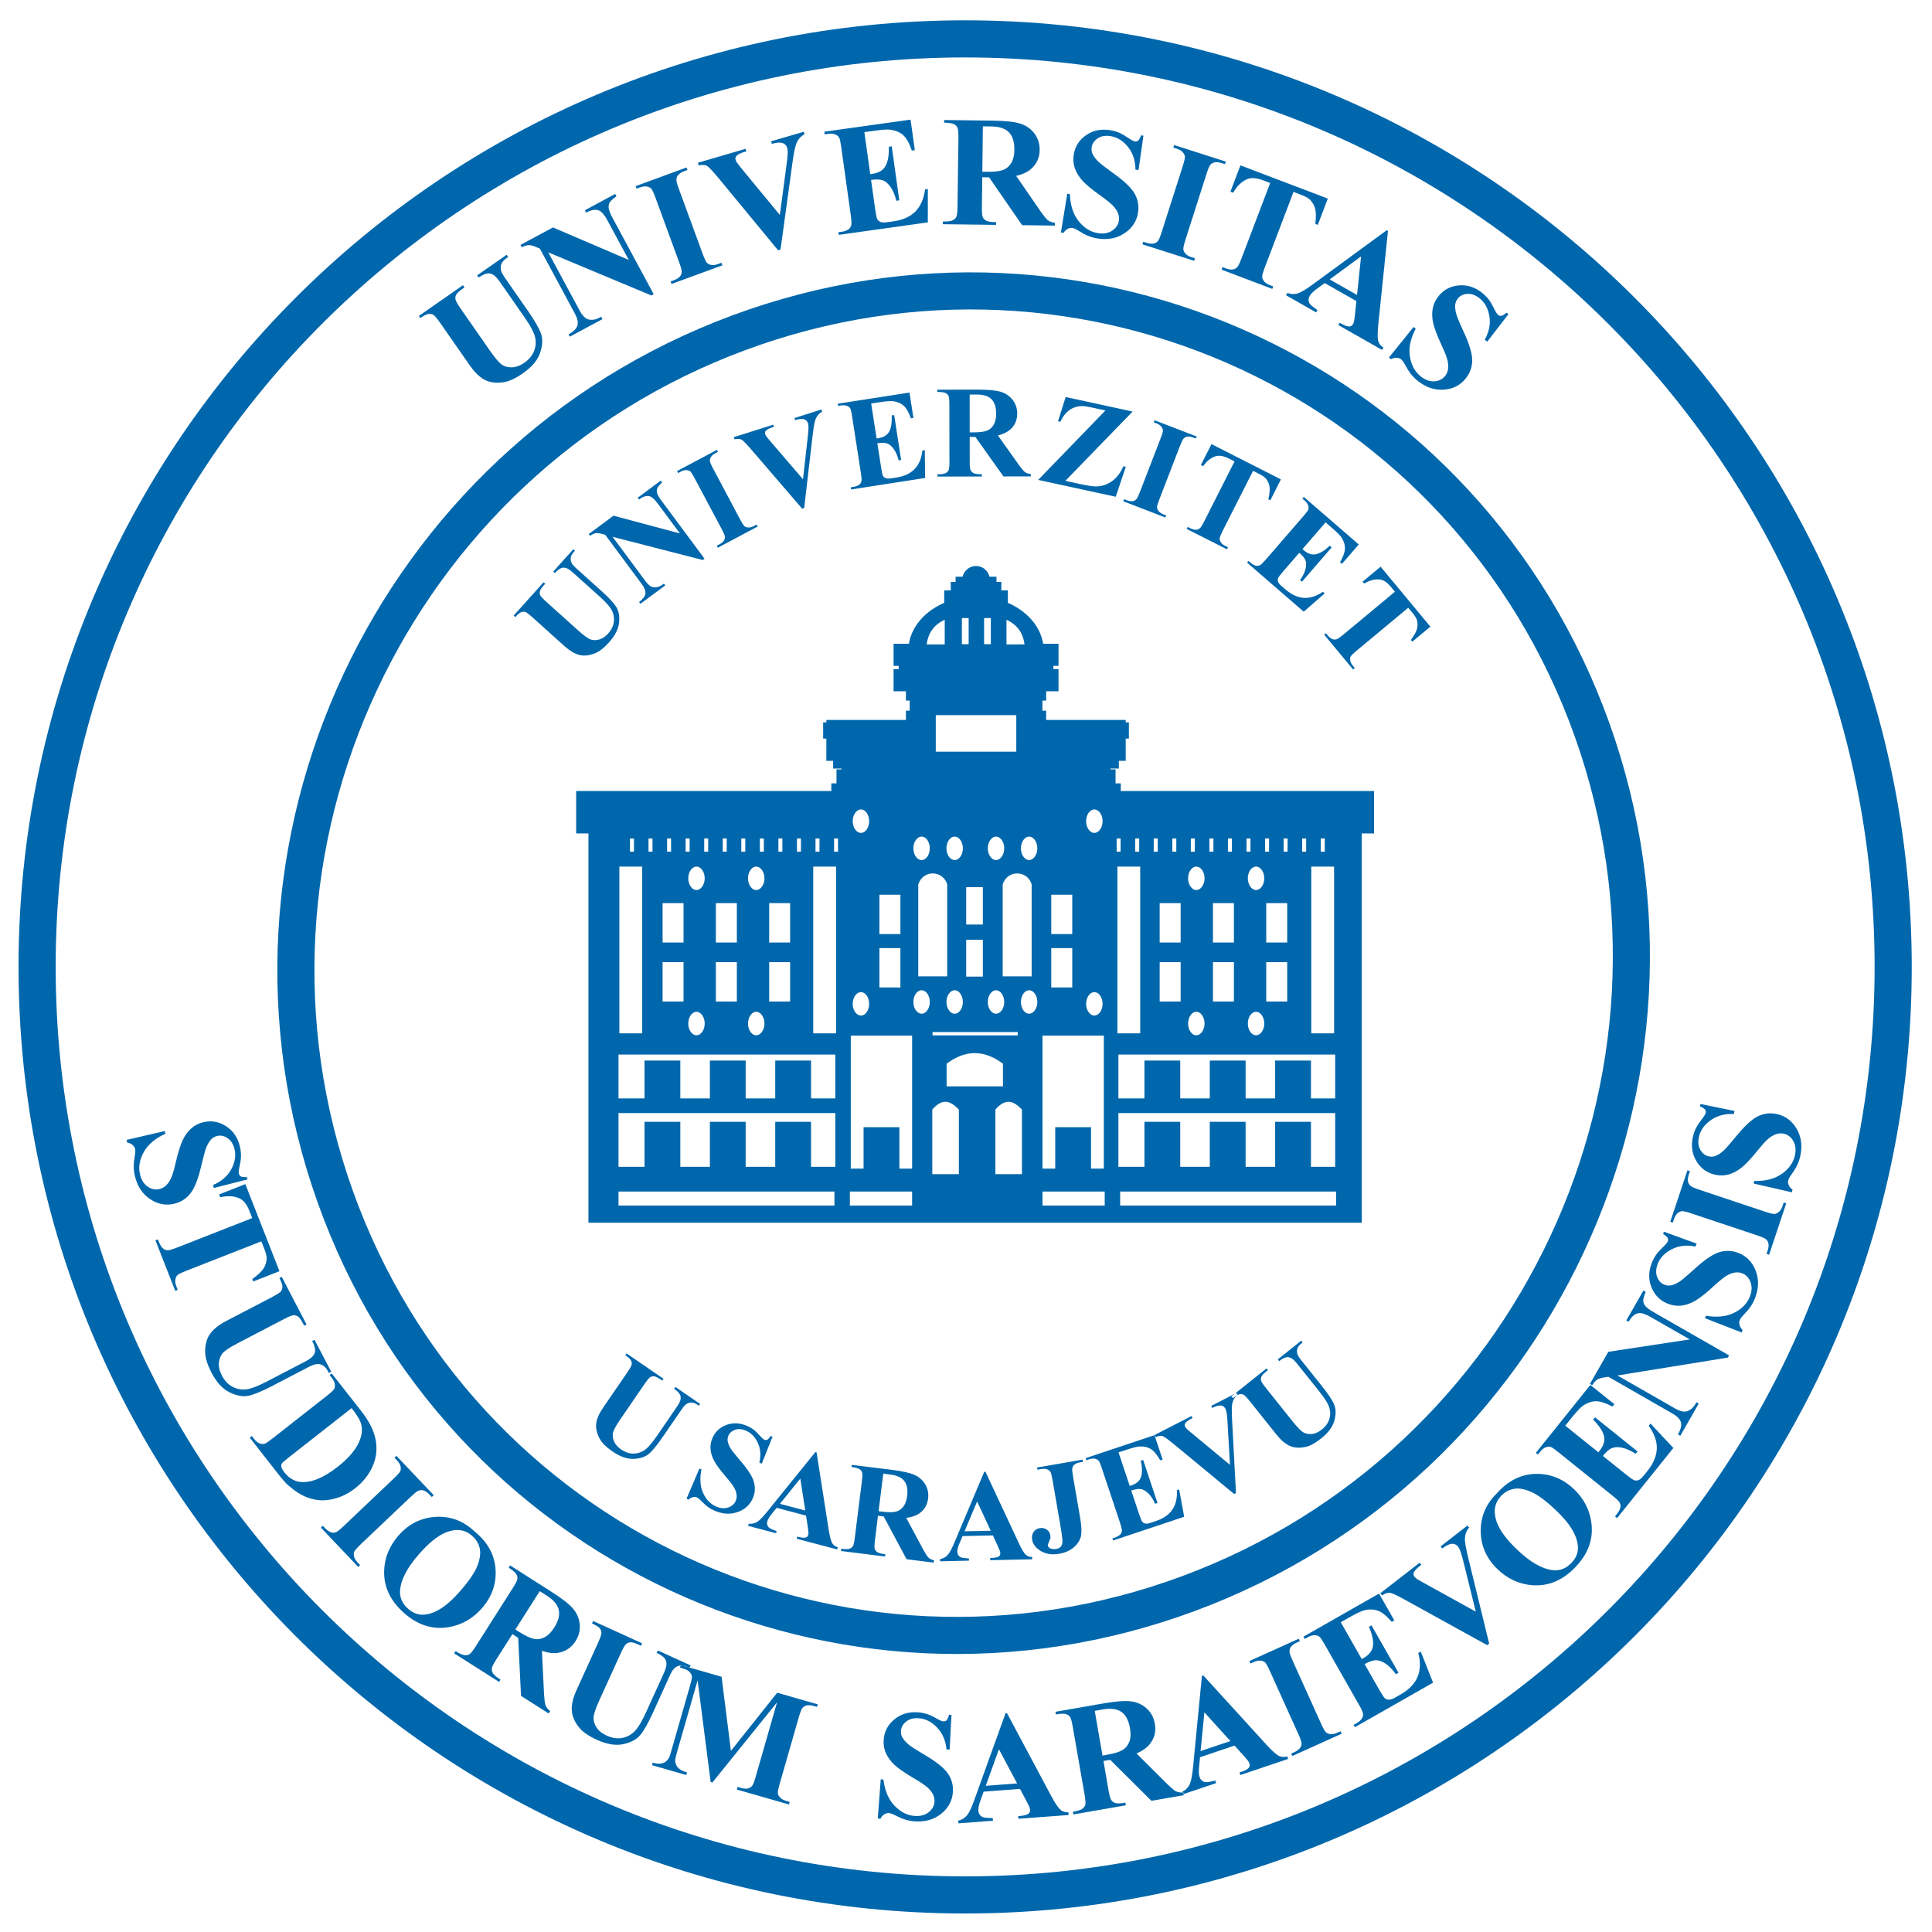 <svg version="1.1" id="Layer_1" xmlns="http://www.w3.org/2000/svg" xmlns:xlink="http://www.w3.org/1999/xlink" x="0px" y="0px"
	 width="97.1px" height="97.1px" viewBox="0 0 97.1 97.1" enable-background="new 0 0 97.1 97.1" xml:space="preserve">
<g>
	<defs>
		<rect id="SVGID_1_" width="97.104" height="97.551"/>
	</defs>
	<clipPath id="SVGID_2_">
		<use xlink:href="#SVGID_1_"  overflow="visible"/>
	</clipPath>
	<path clip-path="url(#SVGID_2_)" fill="none" stroke="#0067ac" stroke-width="1.866" d="M48.507,1.954
		c25.761,0,46.642,20.882,46.642,46.642c0,25.76-20.881,46.641-46.642,46.641c-25.76,0-46.642-20.881-46.642-46.641
		C1.865,22.835,22.747,1.954,48.507,1.954L48.507,1.954z M48.507,1.954"/>
</g>
<path fill="none" stroke="#0067ac" stroke-width="1.864" d="M37.121,16.728c17.446-6.473,36.651,2.462,42.897,19.958
	c6.248,17.496-2.832,36.93-20.277,43.402c-17.446,6.473-36.652-2.463-42.897-19.959C10.596,42.633,19.675,23.203,37.121,16.728
	L37.121,16.728z M37.121,16.728"/>
<path fill-rule="evenodd" clip-rule="evenodd" fill="#0067ac" d="M41.583,36.516h0.161v-0.121h3.998V35.93h0.19v-0.933h-0.19v-0.465
	h-0.62V33.84h0.257v-0.584h-0.257v-0.692h0.746c0.067-0.934,0.785-1.735,1.799-2.124v-0.559h0.329v-0.423h0.243v-0.263h0.331
	c0-0.015-0.002-0.029-0.002-0.044c0-0.272,0.219-0.494,0.487-0.494c0.269,0,0.485,0.222,0.485,0.494c0,0.015,0,0.029-0.001,0.044
	h0.332v0.263h0.243v0.423h0.328v0.559c1.014,0.389,1.73,1.19,1.799,2.124h0.748v0.692H52.73v0.584h0.258v0.692h-0.621v0.465h-0.189
	v0.933h0.189v0.465h3.998v0.121h0.16v0.392h-0.16v1.119h-0.344v0.387h-0.418v0.467h0.252v0.701h0.262v0.385h12.73v1.708H68.23
	v19.567H29.786V41.675h-0.617v-1.708h12.823v-0.385h0.261v-0.701h0.251v-0.467h-0.42v-0.387h-0.341v-1.119h-0.161V36.516z
	 M47.364,53.354c1.084-0.85,2.168-0.85,3.255,0v1.455h-3.255V53.354z M49.816,55.686c0.606-0.742,1.19-0.654,1.756,0v3.537h-1.756
	V55.686z M46.644,55.686c0.605-0.742,1.19-0.654,1.759,0v3.537h-1.759V55.686z M42.502,59.674h3.551v1.127h-3.551V59.674z
	 M52.182,59.674h3.551v1.127h-3.551V59.674z M56.086,59.674h11.275v1.127H56.086V59.674z M30.874,59.674h11.275v1.127H30.874V59.674
	z M55.998,55.73h11.318v3.123h-1.641v-2.262h-1.377v2.262h-1.908v-2.262h-1.377v2.262h-1.908v-2.262h-1.377v2.262h-1.73V55.73z
	 M30.874,55.73h11.319v3.123H40.55v-2.262h-1.376v2.262h-1.909v-2.262h-1.376v2.262h-1.907v-2.262h-1.378v2.262h-1.73V55.73z
	 M55.998,52.789h11.318v2.627h-1.641v-1.902h-1.377v1.902h-1.908v-1.902h-1.377v1.902h-1.908v-1.902h-1.377v1.902h-1.73V52.789z
	 M30.874,52.789h11.319v2.627H40.55v-1.902h-1.376v1.902h-1.909v-1.902h-1.376v1.902h-1.907v-1.902h-1.378v1.902h-1.73V52.789z
	 M52.182,51.838h3.508v7.107h-1.066v-2.082h-1.377v2.082h-1.064V51.838z M42.548,51.838h3.506v7.107H44.99v-2.082h-1.376v2.082
	h-1.066V51.838z M48.348,47.022h1.261v2.273h-1.261V47.022z M48.348,44.376h1.261v2.301h-1.261V44.376z M50.182,44.418
	c0.305-0.998,1.615-0.951,1.879,0v4.863h-1.879V44.418z M45.939,44.418c0.303-0.998,1.615-0.951,1.878,0v4.863h-1.878V44.418z
	 M46.656,51.658h4.706v0.59h-4.706V51.658z M66.311,41.929h0.338c0.078,0,0.143,0.062,0.143,0.141v0.802
	c0,0.078-0.064,0.143-0.143,0.143h-0.338c-0.08,0-0.143-0.064-0.143-0.143V42.07C66.168,41.991,66.23,41.929,66.311,41.929
	L66.311,41.929z M41.851,41.929h0.337c0.079,0,0.142,0.062,0.142,0.141v0.802c0,0.078-0.063,0.143-0.142,0.143h-0.337
	c-0.079,0-0.143-0.064-0.143-0.143V42.07C41.708,41.991,41.772,41.929,41.851,41.929L41.851,41.929z M65.377,41.929h0.338
	c0.078,0,0.143,0.062,0.143,0.141v0.802c0,0.078-0.064,0.143-0.143,0.143h-0.338c-0.078,0-0.143-0.064-0.143-0.143V42.07
	C65.234,41.991,65.299,41.929,65.377,41.929L65.377,41.929z M40.918,41.929h0.338c0.079,0,0.142,0.062,0.142,0.141v0.802
	c0,0.078-0.063,0.143-0.142,0.143h-0.338c-0.079,0-0.143-0.064-0.143-0.143V42.07C40.776,41.991,40.84,41.929,40.918,41.929
	L40.918,41.929z M64.445,41.929h0.338c0.078,0,0.141,0.062,0.141,0.141v0.802c0,0.078-0.062,0.143-0.141,0.143h-0.338
	c-0.078,0-0.143-0.064-0.143-0.143V42.07C64.303,41.991,64.367,41.929,64.445,41.929L64.445,41.929z M39.986,41.929h0.338
	c0.079,0,0.142,0.062,0.142,0.141v0.802c0,0.078-0.063,0.143-0.142,0.143h-0.338c-0.079,0-0.143-0.064-0.143-0.143V42.07
	C39.843,41.991,39.907,41.929,39.986,41.929L39.986,41.929z M63.512,41.929h0.338c0.078,0,0.143,0.062,0.143,0.141v0.802
	c0,0.078-0.064,0.143-0.143,0.143h-0.338c-0.078,0-0.143-0.064-0.143-0.143V42.07C63.369,41.991,63.434,41.929,63.512,41.929
	L63.512,41.929z M39.053,41.929h0.337c0.079,0,0.143,0.062,0.143,0.141v0.802c0,0.078-0.064,0.143-0.143,0.143h-0.337
	c-0.078,0-0.143-0.064-0.143-0.143V42.07C38.911,41.991,38.975,41.929,39.053,41.929L39.053,41.929z M62.58,41.929h0.338
	c0.078,0,0.141,0.062,0.141,0.141v0.802c0,0.078-0.062,0.143-0.141,0.143H62.58c-0.078,0-0.143-0.064-0.143-0.143V42.07
	C62.438,41.991,62.502,41.929,62.58,41.929L62.58,41.929z M38.121,41.929h0.337c0.079,0,0.143,0.062,0.143,0.141v0.802
	c0,0.078-0.064,0.143-0.143,0.143h-0.337c-0.079,0-0.142-0.064-0.142-0.143V42.07C37.979,41.991,38.042,41.929,38.121,41.929
	L38.121,41.929z M61.646,41.929h0.338c0.078,0,0.143,0.062,0.143,0.141v0.802c0,0.078-0.064,0.143-0.143,0.143h-0.338
	c-0.078,0-0.143-0.064-0.143-0.143V42.07C61.504,41.991,61.568,41.929,61.646,41.929L61.646,41.929z M37.188,41.929h0.337
	c0.079,0,0.143,0.062,0.143,0.141v0.802c0,0.078-0.064,0.143-0.143,0.143h-0.337c-0.079,0-0.143-0.064-0.143-0.143V42.07
	C37.046,41.991,37.11,41.929,37.188,41.929L37.188,41.929z M60.715,41.929h0.338c0.078,0,0.143,0.062,0.143,0.141v0.802
	c0,0.078-0.064,0.143-0.143,0.143h-0.338c-0.078,0-0.143-0.064-0.143-0.143V42.07C60.572,41.991,60.637,41.929,60.715,41.929
	L60.715,41.929z M36.256,41.929h0.337c0.079,0,0.142,0.062,0.142,0.141v0.802c0,0.078-0.063,0.143-0.142,0.143h-0.337
	c-0.079,0-0.143-0.064-0.143-0.143V42.07C36.113,41.991,36.177,41.929,36.256,41.929L36.256,41.929z M59.781,41.929h0.338
	c0.078,0,0.143,0.062,0.143,0.141v0.802c0,0.078-0.064,0.143-0.143,0.143h-0.338c-0.078,0-0.143-0.064-0.143-0.143V42.07
	C59.639,41.991,59.703,41.929,59.781,41.929L59.781,41.929z M35.323,41.929h0.338c0.078,0,0.143,0.062,0.143,0.141v0.802
	c0,0.078-0.064,0.143-0.143,0.143h-0.338c-0.078,0-0.142-0.064-0.142-0.143V42.07C35.181,41.991,35.245,41.929,35.323,41.929
	L35.323,41.929z M58.85,41.929h0.338c0.078,0,0.143,0.062,0.143,0.141v0.802c0,0.078-0.064,0.143-0.143,0.143H58.85
	c-0.078,0-0.143-0.064-0.143-0.143V42.07C58.707,41.991,58.771,41.929,58.85,41.929L58.85,41.929z M34.39,41.929h0.338
	c0.079,0,0.143,0.062,0.143,0.141v0.802c0,0.078-0.064,0.143-0.143,0.143H34.39c-0.079,0-0.142-0.064-0.142-0.143V42.07
	C34.248,41.991,34.312,41.929,34.39,41.929L34.39,41.929z M57.916,41.929h0.338c0.078,0,0.143,0.062,0.143,0.141v0.802
	c0,0.078-0.064,0.143-0.143,0.143h-0.338c-0.078,0-0.143-0.064-0.143-0.143V42.07C57.773,41.991,57.838,41.929,57.916,41.929
	L57.916,41.929z M33.458,41.929h0.338c0.079,0,0.143,0.062,0.143,0.141v0.802c0,0.078-0.064,0.143-0.143,0.143h-0.338
	c-0.079,0-0.142-0.064-0.142-0.143V42.07C33.315,41.991,33.379,41.929,33.458,41.929L33.458,41.929z M56.984,41.929h0.338
	c0.078,0,0.143,0.062,0.143,0.141v0.802c0,0.078-0.064,0.143-0.143,0.143h-0.338c-0.078,0-0.143-0.064-0.143-0.143V42.07
	C56.842,41.991,56.906,41.929,56.984,41.929L56.984,41.929z M32.525,41.929h0.337c0.079,0,0.143,0.062,0.143,0.141v0.802
	c0,0.078-0.064,0.143-0.143,0.143h-0.337c-0.079,0-0.143-0.064-0.143-0.143V42.07C32.382,41.991,32.447,41.929,32.525,41.929
	L32.525,41.929z M56.051,41.929h0.338c0.078,0,0.143,0.062,0.143,0.141v0.802c0,0.078-0.064,0.143-0.143,0.143h-0.338
	c-0.078,0-0.141-0.064-0.141-0.143V42.07C55.91,41.991,55.973,41.929,56.051,41.929L56.051,41.929z M31.592,41.929h0.338
	c0.079,0,0.143,0.062,0.143,0.141v0.802c0,0.078-0.063,0.143-0.143,0.143h-0.338c-0.078,0-0.142-0.064-0.142-0.143V42.07
	C31.45,41.991,31.514,41.929,31.592,41.929L31.592,41.929z M63.428,48.145h1.477v2.402h-1.477V48.145z M38.446,48.145h1.476v2.402
	h-1.476V48.145z M63.428,45.179h1.477v2.402h-1.477V45.179z M52.623,47.438h1.479v2.402h-1.479V47.438z M43.986,47.438h1.479v2.402
	h-1.479V47.438z M52.623,44.756h1.479v2.399h-1.479V44.756z M43.986,44.756h1.479v2.399h-1.479V44.756z M38.446,45.179h1.476v2.402
	h-1.476V45.179z M60.75,48.145h1.477v2.402H60.75V48.145z M35.767,48.145h1.478v2.402h-1.478V48.145z M60.75,45.179h1.477v2.402
	H60.75V45.179z M35.767,45.179h1.478v2.402h-1.478V45.179z M58.072,48.145h1.477v2.402h-1.477V48.145z M33.089,48.145h1.476v2.402
	h-1.476V48.145z M58.072,45.179h1.477v2.402h-1.477V45.179z M33.089,45.179h1.476v2.402h-1.476V45.179z M65.691,43.343h1.57v8.803
	h-1.57V43.343z M40.661,43.343h1.572v8.803h-1.572V43.343z M55.947,43.343h1.57v8.803h-1.57V43.343z M30.917,43.343h1.571v8.803
	h-1.571V43.343z M55,49.652c0.346,0,0.625,0.358,0.625,0.799c0,0.443-0.279,0.801-0.625,0.801c-0.344,0-0.623-0.357-0.623-0.801
	C54.377,50.01,54.656,49.652,55,49.652L55,49.652z M55,40.471c0.346,0,0.625,0.357,0.625,0.801c0,0.441-0.279,0.799-0.625,0.799
	c-0.344,0-0.623-0.358-0.623-0.799C54.377,40.828,54.656,40.471,55,40.471L55,40.471z M51.721,49.558
	c0.346,0,0.625,0.359,0.625,0.802c0,0.439-0.279,0.799-0.625,0.799c-0.344,0-0.621-0.359-0.621-0.799
	C51.1,49.917,51.377,49.558,51.721,49.558L51.721,49.558z M51.721,41.836c0.346,0,0.625,0.359,0.625,0.801
	c0,0.441-0.279,0.799-0.625,0.799c-0.344,0-0.621-0.358-0.621-0.799C51.1,42.195,51.377,41.836,51.721,41.836L51.721,41.836z
	 M47.981,49.558c0.344,0,0.622,0.359,0.622,0.802c0,0.439-0.278,0.799-0.622,0.799c-0.345,0-0.624-0.359-0.624-0.799
	C47.357,49.917,47.636,49.558,47.981,49.558L47.981,49.558z M47.981,41.836c0.344,0,0.622,0.359,0.622,0.801
	c0,0.441-0.278,0.799-0.622,0.799c-0.345,0-0.624-0.358-0.624-0.799C47.357,42.195,47.636,41.836,47.981,41.836L47.981,41.836z
	 M50.059,49.558c0.344,0,0.623,0.359,0.623,0.802c0,0.439-0.279,0.799-0.623,0.799c-0.344,0-0.624-0.359-0.624-0.799
	C49.435,49.917,49.714,49.558,50.059,49.558L50.059,49.558z M50.059,41.836c0.344,0,0.623,0.359,0.623,0.801
	c0,0.441-0.279,0.799-0.623,0.799c-0.344,0-0.624-0.358-0.624-0.799C49.435,42.195,49.714,41.836,50.059,41.836L50.059,41.836z
	 M46.319,49.558c0.345,0,0.622,0.359,0.622,0.802c0,0.439-0.277,0.799-0.622,0.799c-0.346,0-0.624-0.359-0.624-0.799
	C45.695,49.917,45.973,49.558,46.319,49.558L46.319,49.558z M46.319,41.836c0.345,0,0.622,0.359,0.622,0.801
	c0,0.441-0.277,0.799-0.622,0.799c-0.346,0-0.624-0.358-0.624-0.799C45.695,42.195,45.973,41.836,46.319,41.836L46.319,41.836z
	 M43.271,49.652c0.345,0,0.622,0.358,0.622,0.799c0,0.443-0.277,0.801-0.622,0.801c-0.345,0-0.625-0.357-0.625-0.801
	C42.646,50.01,42.926,49.652,43.271,49.652L43.271,49.652z M63.127,50.639c0.346,0,0.625,0.361,0.625,0.801
	c0,0.443-0.279,0.803-0.625,0.803c-0.344,0-0.623-0.359-0.623-0.803C62.504,51,62.783,50.639,63.127,50.639L63.127,50.639z
	 M38.006,50.639c0.345,0,0.625,0.361,0.625,0.801c0,0.443-0.28,0.803-0.625,0.803c-0.343,0-0.622-0.359-0.622-0.803
	C37.384,51,37.663,50.639,38.006,50.639L38.006,50.639z M63.127,43.343c0.346,0,0.625,0.358,0.625,0.799
	c0,0.442-0.279,0.801-0.625,0.801c-0.344,0-0.623-0.359-0.623-0.801C62.504,43.701,62.783,43.343,63.127,43.343L63.127,43.343z
	 M38.006,43.343c0.345,0,0.625,0.358,0.625,0.799c0,0.442-0.28,0.801-0.625,0.801c-0.343,0-0.622-0.359-0.622-0.801
	C37.384,43.701,37.663,43.343,38.006,43.343L38.006,43.343z M60.125,50.639c0.346,0,0.625,0.361,0.625,0.801
	c0,0.443-0.279,0.803-0.625,0.803c-0.344,0-0.623-0.359-0.623-0.803C59.502,51,59.781,50.639,60.125,50.639L60.125,50.639z
	 M35.005,50.639c0.343,0,0.623,0.361,0.623,0.801c0,0.443-0.279,0.803-0.623,0.803c-0.345,0-0.624-0.359-0.624-0.803
	C34.381,51,34.661,50.639,35.005,50.639L35.005,50.639z M60.125,43.343c0.346,0,0.625,0.358,0.625,0.799
	c0,0.442-0.279,0.801-0.625,0.801c-0.344,0-0.623-0.359-0.623-0.801C59.502,43.701,59.781,43.343,60.125,43.343L60.125,43.343z
	 M35.005,43.343c0.343,0,0.623,0.358,0.623,0.799c0,0.442-0.279,0.801-0.623,0.801c-0.345,0-0.624-0.359-0.624-0.801
	C34.381,43.701,34.661,43.343,35.005,43.343L35.005,43.343z M43.271,40.471c0.345,0,0.622,0.357,0.622,0.801
	c0,0.441-0.277,0.799-0.622,0.799c-0.345,0-0.625-0.358-0.625-0.799C42.646,40.828,42.926,40.471,43.271,40.471L43.271,40.471z
	 M46.819,35.731h4.47v2.259h-4.47V35.731z M49.248,30.853h0.762v1.736h-0.762V30.853z M48.132,30.853h0.763v1.736h-0.763V30.853z
	 M50.373,30.841v1.756h1.35C51.678,31.574,51.117,31.079,50.373,30.841L50.373,30.841z M47.693,30.841v1.756h-1.351
	C46.388,31.574,46.948,31.079,47.693,30.841L47.693,30.841z M47.693,30.841"/>
<path fill="none" stroke="#0067ac" stroke-width="0.423" d="M41.583,36.516h0.161v-0.121h3.998V35.93h0.19v-0.933h-0.19v-0.465
	h-0.62V33.84h0.257v-0.584h-0.257v-0.691h0.746c0.067-0.935,0.785-1.735,1.799-2.124v-0.559h0.329v-0.423h0.243v-0.263h0.331
	c0-0.015-0.002-0.029-0.002-0.044c0-0.272,0.219-0.495,0.487-0.495c0.269,0,0.485,0.223,0.485,0.495c0,0.015,0,0.029-0.001,0.044
	h0.332v0.263h0.243v0.423h0.328v0.559c1.014,0.389,1.73,1.189,1.799,2.124h0.748v0.691H52.73v0.584h0.258v0.692h-0.621v0.465h-0.189
	v0.933h0.189v0.465h3.998v0.121h0.16v0.392h-0.16v1.119h-0.344v0.387h-0.418v0.467h0.252v0.701h0.262v0.385h12.73v1.708H68.23
	v19.567H29.786V41.675h-0.617v-1.708h12.823v-0.385h0.261v-0.701h0.251v-0.467h-0.42v-0.387h-0.341v-1.119h-0.161V36.516z"/>
<path fill="none" stroke="#0067ac" stroke-width="0.423" d="M47.364,53.354c1.084-0.85,2.168-0.85,3.255,0v1.457h-3.255V53.354z"/>
<path fill="none" stroke="#0067ac" stroke-width="0.423" d="M49.816,55.686c0.606-0.74,1.19-0.654,1.756,0v3.537h-1.756V55.686z"/>
<path fill="none" stroke="#0067ac" stroke-width="0.423" d="M46.644,55.686c0.605-0.74,1.19-0.654,1.759,0v3.537h-1.759V55.686z"/>
<rect x="42.502" y="59.674" fill="none" stroke="#0067ac" stroke-width="0.423" width="3.551" height="1.127"/>
<rect x="52.182" y="59.674" fill="none" stroke="#0067ac" stroke-width="0.423" width="3.551" height="1.127"/>
<rect x="56.086" y="59.674" fill="none" stroke="#0067ac" stroke-width="0.423" width="11.275" height="1.127"/>
<rect x="30.874" y="59.674" fill="none" stroke="#0067ac" stroke-width="0.423" width="11.275" height="1.127"/>
<polygon fill="none" stroke="#0067ac" stroke-width="0.423" points="55.998,55.73 67.316,55.73 67.316,58.854 65.676,58.854 
	65.676,56.592 64.299,56.592 64.299,58.854 62.391,58.854 62.391,56.592 61.014,56.592 61.014,58.854 59.105,58.854 59.105,56.592 
	57.729,56.592 57.729,58.854 55.998,58.854 "/>
<polygon fill="none" stroke="#0067ac" stroke-width="0.423" points="30.874,55.73 42.192,55.73 42.192,58.854 40.55,58.854 
	40.55,56.592 39.174,56.592 39.174,58.854 37.265,58.854 37.265,56.592 35.889,56.592 35.889,58.854 33.981,58.854 33.981,56.592 
	32.604,56.592 32.604,58.854 30.874,58.854 "/>
<polygon fill="none" stroke="#0067ac" stroke-width="0.423" points="55.998,52.789 67.316,52.789 67.316,55.416 65.676,55.416 
	65.676,53.514 64.299,53.514 64.299,55.416 62.391,55.416 62.391,53.514 61.014,53.514 61.014,55.416 59.105,55.416 59.105,53.514 
	57.729,53.514 57.729,55.416 55.998,55.416 "/>
<polygon fill="none" stroke="#0067ac" stroke-width="0.423" points="30.874,52.789 42.192,52.789 42.192,55.416 40.55,55.416 
	40.55,53.514 39.174,53.514 39.174,55.416 37.265,55.416 37.265,53.514 35.889,53.514 35.889,55.416 33.981,55.416 33.981,53.514 
	32.604,53.514 32.604,55.416 30.874,55.416 "/>
<polygon fill="none" stroke="#0067ac" stroke-width="0.423" points="52.182,51.838 55.689,51.838 55.689,58.945 54.623,58.945 
	54.623,56.863 53.246,56.863 53.246,58.945 52.182,58.945 "/>
<polygon fill="none" stroke="#0067ac" stroke-width="0.423" points="42.548,51.838 46.054,51.838 46.054,58.945 44.99,58.945 
	44.99,56.863 43.614,56.863 43.614,58.945 42.548,58.945 "/>
<rect x="48.348" y="47.022" fill="none" stroke="#0067ac" stroke-width="0.423" width="1.261" height="2.273"/>
<rect x="48.348" y="44.376" fill="none" stroke="#0067ac" stroke-width="0.423" width="1.261" height="2.301"/>
<path fill="none" stroke="#0067ac" stroke-width="0.423" d="M50.182,44.418c0.305-0.999,1.615-0.951,1.879,0v4.864h-1.879V44.418z"
	/>
<path fill="none" stroke="#0067ac" stroke-width="0.423" d="M45.939,44.418c0.303-0.999,1.615-0.951,1.878,0v4.864h-1.878V44.418z"
	/>
<rect x="46.656" y="51.658" fill="none" stroke="#0067ac" stroke-width="0.423" width="4.706" height="0.59"/>
<path fill="none" stroke="#0067ac" stroke-width="0.423" d="M66.311,41.929h0.338c0.078,0,0.143,0.062,0.143,0.14v0.804
	c0,0.078-0.064,0.142-0.143,0.142h-0.338c-0.08,0-0.143-0.064-0.143-0.142v-0.804C66.168,41.991,66.23,41.929,66.311,41.929
	L66.311,41.929z"/>
<path fill="none" stroke="#0067ac" stroke-width="0.423" d="M41.851,41.929h0.337c0.079,0,0.142,0.062,0.142,0.14v0.804
	c0,0.078-0.063,0.142-0.142,0.142h-0.337c-0.079,0-0.143-0.064-0.143-0.142v-0.804C41.708,41.991,41.772,41.929,41.851,41.929
	L41.851,41.929z"/>
<path fill="none" stroke="#0067ac" stroke-width="0.423" d="M65.377,41.929h0.338c0.078,0,0.143,0.062,0.143,0.14v0.804
	c0,0.078-0.064,0.142-0.143,0.142h-0.338c-0.078,0-0.143-0.064-0.143-0.142v-0.804C65.234,41.991,65.299,41.929,65.377,41.929
	L65.377,41.929z"/>
<path fill="none" stroke="#0067ac" stroke-width="0.423" d="M40.918,41.929h0.338c0.079,0,0.142,0.062,0.142,0.14v0.804
	c0,0.078-0.063,0.142-0.142,0.142h-0.338c-0.079,0-0.143-0.064-0.143-0.142v-0.804C40.776,41.991,40.84,41.929,40.918,41.929
	L40.918,41.929z"/>
<path fill="none" stroke="#0067ac" stroke-width="0.423" d="M64.445,41.929h0.338c0.078,0,0.141,0.062,0.141,0.14v0.804
	c0,0.078-0.062,0.142-0.141,0.142h-0.338c-0.078,0-0.143-0.064-0.143-0.142v-0.804C64.303,41.991,64.367,41.929,64.445,41.929
	L64.445,41.929z"/>
<path fill="none" stroke="#0067ac" stroke-width="0.423" d="M39.986,41.929h0.338c0.079,0,0.142,0.062,0.142,0.14v0.804
	c0,0.078-0.063,0.142-0.142,0.142h-0.338c-0.079,0-0.143-0.064-0.143-0.142v-0.804C39.843,41.991,39.907,41.929,39.986,41.929
	L39.986,41.929z"/>
<path fill="none" stroke="#0067ac" stroke-width="0.423" d="M63.512,41.929h0.338c0.078,0,0.143,0.062,0.143,0.14v0.804
	c0,0.078-0.064,0.142-0.143,0.142h-0.338c-0.078,0-0.143-0.064-0.143-0.142v-0.804C63.369,41.991,63.434,41.929,63.512,41.929
	L63.512,41.929z"/>
<path fill="none" stroke="#0067ac" stroke-width="0.423" d="M39.053,41.929h0.337c0.079,0,0.143,0.062,0.143,0.14v0.804
	c0,0.078-0.064,0.142-0.143,0.142h-0.337c-0.078,0-0.143-0.064-0.143-0.142v-0.804C38.911,41.991,38.975,41.929,39.053,41.929
	L39.053,41.929z"/>
<path fill="none" stroke="#0067ac" stroke-width="0.423" d="M62.58,41.929h0.338c0.078,0,0.141,0.062,0.141,0.14v0.804
	c0,0.078-0.062,0.142-0.141,0.142H62.58c-0.078,0-0.143-0.064-0.143-0.142v-0.804C62.438,41.991,62.502,41.929,62.58,41.929
	L62.58,41.929z"/>
<path fill="none" stroke="#0067ac" stroke-width="0.423" d="M38.121,41.929h0.337c0.079,0,0.143,0.062,0.143,0.14v0.804
	c0,0.078-0.064,0.142-0.143,0.142h-0.337c-0.079,0-0.142-0.064-0.142-0.142v-0.804C37.979,41.991,38.042,41.929,38.121,41.929
	L38.121,41.929z"/>
<path fill="none" stroke="#0067ac" stroke-width="0.423" d="M61.646,41.929h0.338c0.078,0,0.143,0.062,0.143,0.14v0.804
	c0,0.078-0.064,0.142-0.143,0.142h-0.338c-0.078,0-0.143-0.064-0.143-0.142v-0.804C61.504,41.991,61.568,41.929,61.646,41.929
	L61.646,41.929z"/>
<path fill="none" stroke="#0067ac" stroke-width="0.423" d="M37.188,41.929h0.337c0.079,0,0.143,0.062,0.143,0.14v0.804
	c0,0.078-0.064,0.142-0.143,0.142h-0.337c-0.079,0-0.143-0.064-0.143-0.142v-0.804C37.046,41.991,37.11,41.929,37.188,41.929
	L37.188,41.929z"/>
<path fill="none" stroke="#0067ac" stroke-width="0.423" d="M60.715,41.929h0.338c0.078,0,0.143,0.062,0.143,0.14v0.804
	c0,0.078-0.064,0.142-0.143,0.142h-0.338c-0.078,0-0.143-0.064-0.143-0.142v-0.804C60.572,41.991,60.637,41.929,60.715,41.929
	L60.715,41.929z"/>
<path fill="none" stroke="#0067ac" stroke-width="0.423" d="M36.256,41.929h0.337c0.079,0,0.142,0.062,0.142,0.14v0.804
	c0,0.078-0.063,0.142-0.142,0.142h-0.337c-0.079,0-0.143-0.064-0.143-0.142v-0.804C36.113,41.991,36.177,41.929,36.256,41.929
	L36.256,41.929z"/>
<path fill="none" stroke="#0067ac" stroke-width="0.423" d="M59.781,41.929h0.338c0.078,0,0.143,0.062,0.143,0.14v0.804
	c0,0.078-0.064,0.142-0.143,0.142h-0.338c-0.078,0-0.143-0.064-0.143-0.142v-0.804C59.639,41.991,59.703,41.929,59.781,41.929
	L59.781,41.929z"/>
<path fill="none" stroke="#0067ac" stroke-width="0.423" d="M35.323,41.929h0.338c0.078,0,0.143,0.062,0.143,0.14v0.804
	c0,0.078-0.064,0.142-0.143,0.142h-0.338c-0.078,0-0.142-0.064-0.142-0.142v-0.804C35.181,41.991,35.245,41.929,35.323,41.929
	L35.323,41.929z"/>
<path fill="none" stroke="#0067ac" stroke-width="0.423" d="M58.85,41.929h0.338c0.078,0,0.143,0.062,0.143,0.14v0.804
	c0,0.078-0.064,0.142-0.143,0.142H58.85c-0.078,0-0.143-0.064-0.143-0.142v-0.804C58.707,41.991,58.771,41.929,58.85,41.929
	L58.85,41.929z"/>
<path fill="none" stroke="#0067ac" stroke-width="0.423" d="M34.39,41.929h0.338c0.079,0,0.143,0.062,0.143,0.14v0.804
	c0,0.078-0.064,0.142-0.143,0.142H34.39c-0.079,0-0.142-0.064-0.142-0.142v-0.804C34.248,41.991,34.312,41.929,34.39,41.929
	L34.39,41.929z"/>
<path fill="none" stroke="#0067ac" stroke-width="0.423" d="M57.916,41.929h0.338c0.078,0,0.143,0.062,0.143,0.14v0.804
	c0,0.078-0.064,0.142-0.143,0.142h-0.338c-0.078,0-0.143-0.064-0.143-0.142v-0.804C57.773,41.991,57.838,41.929,57.916,41.929
	L57.916,41.929z"/>
<path fill="none" stroke="#0067ac" stroke-width="0.423" d="M33.458,41.929h0.338c0.079,0,0.143,0.062,0.143,0.14v0.804
	c0,0.078-0.064,0.142-0.143,0.142h-0.338c-0.079,0-0.142-0.064-0.142-0.142v-0.804C33.315,41.991,33.379,41.929,33.458,41.929
	L33.458,41.929z"/>
<path fill="none" stroke="#0067ac" stroke-width="0.423" d="M56.984,41.929h0.338c0.078,0,0.143,0.062,0.143,0.14v0.804
	c0,0.078-0.064,0.142-0.143,0.142h-0.338c-0.078,0-0.143-0.064-0.143-0.142v-0.804C56.842,41.991,56.906,41.929,56.984,41.929
	L56.984,41.929z"/>
<path fill="none" stroke="#0067ac" stroke-width="0.423" d="M32.525,41.929h0.337c0.079,0,0.143,0.062,0.143,0.14v0.804
	c0,0.078-0.064,0.142-0.143,0.142h-0.337c-0.079,0-0.143-0.064-0.143-0.142v-0.804C32.382,41.991,32.447,41.929,32.525,41.929
	L32.525,41.929z"/>
<path fill="none" stroke="#0067ac" stroke-width="0.423" d="M56.051,41.929h0.338c0.078,0,0.143,0.062,0.143,0.14v0.804
	c0,0.078-0.064,0.142-0.143,0.142h-0.338c-0.078,0-0.141-0.064-0.141-0.142v-0.804C55.91,41.991,55.973,41.929,56.051,41.929
	L56.051,41.929z"/>
<path fill="none" stroke="#0067ac" stroke-width="0.423" d="M31.592,41.929h0.338c0.079,0,0.143,0.062,0.143,0.14v0.804
	c0,0.078-0.063,0.142-0.143,0.142h-0.338c-0.078,0-0.142-0.064-0.142-0.142v-0.804C31.45,41.991,31.514,41.929,31.592,41.929
	L31.592,41.929z"/>
<rect x="63.428" y="48.145" fill="none" stroke="#0067ac" stroke-width="0.423" width="1.477" height="2.402"/>
<rect x="38.446" y="48.145" fill="none" stroke="#0067ac" stroke-width="0.423" width="1.476" height="2.402"/>
<rect x="63.428" y="45.179" fill="none" stroke="#0067ac" stroke-width="0.423" width="1.477" height="2.402"/>
<rect x="52.623" y="47.439" fill="none" stroke="#0067ac" stroke-width="0.423" width="1.479" height="2.401"/>
<rect x="43.986" y="47.439" fill="none" stroke="#0067ac" stroke-width="0.423" width="1.479" height="2.401"/>
<rect x="52.623" y="44.756" fill="none" stroke="#0067ac" stroke-width="0.423" width="1.479" height="2.4"/>
<rect x="43.986" y="44.756" fill="none" stroke="#0067ac" stroke-width="0.423" width="1.479" height="2.4"/>
<rect x="38.446" y="45.179" fill="none" stroke="#0067ac" stroke-width="0.423" width="1.476" height="2.402"/>
<rect x="60.75" y="48.145" fill="none" stroke="#0067ac" stroke-width="0.423" width="1.477" height="2.402"/>
<rect x="35.767" y="48.145" fill="none" stroke="#0067ac" stroke-width="0.423" width="1.478" height="2.402"/>
<rect x="60.75" y="45.179" fill="none" stroke="#0067ac" stroke-width="0.423" width="1.477" height="2.402"/>
<rect x="35.767" y="45.179" fill="none" stroke="#0067ac" stroke-width="0.423" width="1.478" height="2.402"/>
<rect x="58.072" y="48.145" fill="none" stroke="#0067ac" stroke-width="0.423" width="1.477" height="2.402"/>
<rect x="33.089" y="48.145" fill="none" stroke="#0067ac" stroke-width="0.423" width="1.476" height="2.402"/>
<rect x="58.072" y="45.179" fill="none" stroke="#0067ac" stroke-width="0.423" width="1.477" height="2.402"/>
<rect x="33.089" y="45.179" fill="none" stroke="#0067ac" stroke-width="0.423" width="1.476" height="2.402"/>
<rect x="65.691" y="43.343" fill="none" stroke="#0067ac" stroke-width="0.423" width="1.57" height="8.803"/>
<rect x="40.661" y="43.343" fill="none" stroke="#0067ac" stroke-width="0.423" width="1.572" height="8.803"/>
<rect x="55.947" y="43.343" fill="none" stroke="#0067ac" stroke-width="0.423" width="1.57" height="8.803"/>
<rect x="30.917" y="43.343" fill="none" stroke="#0067ac" stroke-width="0.423" width="1.571" height="8.803"/>
<path fill="none" stroke="#0067ac" stroke-width="0.423" d="M55,49.652c0.346,0,0.625,0.357,0.625,0.799
	c0,0.443-0.279,0.801-0.625,0.801c-0.344,0-0.623-0.357-0.623-0.801C54.377,50.01,54.656,49.652,55,49.652L55,49.652z"/>
<path fill="none" stroke="#0067ac" stroke-width="0.423" d="M55,40.471c0.346,0,0.625,0.358,0.625,0.801
	c0,0.442-0.279,0.8-0.625,0.8c-0.344,0-0.623-0.358-0.623-0.8C54.377,40.829,54.656,40.471,55,40.471L55,40.471z"/>
<path fill="none" stroke="#0067ac" stroke-width="0.423" d="M51.721,49.558c0.346,0,0.625,0.359,0.625,0.802
	c0,0.441-0.279,0.799-0.625,0.799c-0.344,0-0.621-0.357-0.621-0.799C51.1,49.917,51.377,49.558,51.721,49.558L51.721,49.558z"/>
<path fill="none" stroke="#0067ac" stroke-width="0.423" d="M51.721,41.835c0.346,0,0.625,0.36,0.625,0.802
	c0,0.441-0.279,0.799-0.625,0.799c-0.344,0-0.621-0.358-0.621-0.799C51.1,42.195,51.377,41.835,51.721,41.835L51.721,41.835z"/>
<path fill="none" stroke="#0067ac" stroke-width="0.423" d="M47.981,49.558c0.344,0,0.622,0.359,0.622,0.802
	c0,0.441-0.278,0.799-0.622,0.799c-0.345,0-0.624-0.357-0.624-0.799C47.357,49.917,47.636,49.558,47.981,49.558L47.981,49.558z"/>
<path fill="none" stroke="#0067ac" stroke-width="0.423" d="M47.981,41.835c0.344,0,0.622,0.36,0.622,0.802
	c0,0.441-0.278,0.799-0.622,0.799c-0.345,0-0.624-0.358-0.624-0.799C47.357,42.195,47.636,41.835,47.981,41.835L47.981,41.835z"/>
<path fill="none" stroke="#0067ac" stroke-width="0.423" d="M50.059,49.558c0.344,0,0.623,0.359,0.623,0.802
	c0,0.441-0.279,0.799-0.623,0.799c-0.344,0-0.624-0.357-0.624-0.799C49.435,49.917,49.714,49.558,50.059,49.558L50.059,49.558z"/>
<path fill="none" stroke="#0067ac" stroke-width="0.423" d="M50.059,41.835c0.344,0,0.623,0.36,0.623,0.802
	c0,0.441-0.279,0.799-0.623,0.799c-0.344,0-0.624-0.358-0.624-0.799C49.435,42.195,49.714,41.835,50.059,41.835L50.059,41.835z"/>
<path fill="none" stroke="#0067ac" stroke-width="0.423" d="M46.319,49.558c0.345,0,0.622,0.359,0.622,0.802
	c0,0.441-0.277,0.799-0.622,0.799c-0.346,0-0.624-0.357-0.624-0.799C45.695,49.917,45.973,49.558,46.319,49.558L46.319,49.558z"/>
<path fill="none" stroke="#0067ac" stroke-width="0.423" d="M46.319,41.835c0.345,0,0.622,0.36,0.622,0.802
	c0,0.441-0.277,0.799-0.622,0.799c-0.346,0-0.624-0.358-0.624-0.799C45.695,42.195,45.973,41.835,46.319,41.835L46.319,41.835z"/>
<path fill="none" stroke="#0067ac" stroke-width="0.423" d="M43.271,49.652c0.345,0,0.622,0.357,0.622,0.799
	c0,0.443-0.277,0.801-0.622,0.801c-0.345,0-0.625-0.357-0.625-0.801C42.646,50.01,42.926,49.652,43.271,49.652L43.271,49.652z"/>
<path fill="none" stroke="#0067ac" stroke-width="0.423" d="M63.127,50.639c0.346,0,0.625,0.361,0.625,0.803
	s-0.279,0.801-0.625,0.801c-0.344,0-0.623-0.359-0.623-0.801S62.783,50.639,63.127,50.639L63.127,50.639z"/>
<path fill="none" stroke="#0067ac" stroke-width="0.423" d="M38.006,50.639c0.345,0,0.625,0.361,0.625,0.803
	s-0.28,0.801-0.625,0.801c-0.343,0-0.622-0.359-0.622-0.801S37.663,50.639,38.006,50.639L38.006,50.639z"/>
<path fill="none" stroke="#0067ac" stroke-width="0.423" d="M63.127,43.343c0.346,0,0.625,0.358,0.625,0.799
	s-0.279,0.801-0.625,0.801c-0.344,0-0.623-0.36-0.623-0.801S62.783,43.343,63.127,43.343L63.127,43.343z"/>
<path fill="none" stroke="#0067ac" stroke-width="0.423" d="M38.006,43.343c0.345,0,0.625,0.358,0.625,0.799
	s-0.28,0.801-0.625,0.801c-0.343,0-0.622-0.36-0.622-0.801S37.663,43.343,38.006,43.343L38.006,43.343z"/>
<path fill="none" stroke="#0067ac" stroke-width="0.423" d="M60.125,50.639c0.346,0,0.625,0.361,0.625,0.803
	s-0.279,0.801-0.625,0.801c-0.344,0-0.623-0.359-0.623-0.801S59.781,50.639,60.125,50.639L60.125,50.639z"/>
<path fill="none" stroke="#0067ac" stroke-width="0.423" d="M35.005,50.639c0.343,0,0.623,0.361,0.623,0.803
	s-0.279,0.801-0.623,0.801c-0.345,0-0.624-0.359-0.624-0.801S34.661,50.639,35.005,50.639L35.005,50.639z"/>
<path fill="none" stroke="#0067ac" stroke-width="0.423" d="M60.125,43.343c0.346,0,0.625,0.358,0.625,0.799
	s-0.279,0.801-0.625,0.801c-0.344,0-0.623-0.36-0.623-0.801S59.781,43.343,60.125,43.343L60.125,43.343z"/>
<path fill="none" stroke="#0067ac" stroke-width="0.423" d="M35.005,43.343c0.343,0,0.623,0.358,0.623,0.799
	s-0.279,0.801-0.623,0.801c-0.345,0-0.624-0.36-0.624-0.801S34.661,43.343,35.005,43.343L35.005,43.343z"/>
<path fill="none" stroke="#0067ac" stroke-width="0.423" d="M43.271,40.471c0.345,0,0.622,0.358,0.622,0.801
	c0,0.442-0.277,0.8-0.622,0.8c-0.345,0-0.625-0.358-0.625-0.8C42.646,40.829,42.926,40.471,43.271,40.471L43.271,40.471z"/>
<rect x="46.819" y="35.731" fill="none" stroke="#0067ac" stroke-width="0.423" width="4.47" height="2.259"/>
<rect x="49.248" y="30.853" fill="none" stroke="#0067ac" stroke-width="0.423" width="0.762" height="1.735"/>
<rect x="48.132" y="30.853" fill="none" stroke="#0067ac" stroke-width="0.423" width="0.763" height="1.735"/>
<path fill="none" stroke="#0067ac" stroke-width="0.423" d="M50.373,30.842v1.756h1.35C51.678,31.574,51.117,31.079,50.373,30.842
	L50.373,30.842z"/>
<path fill="none" stroke="#0067ac" stroke-width="0.423" d="M47.693,30.842v1.756h-1.351C46.388,31.574,46.948,31.079,47.693,30.842
	L47.693,30.842z"/>
<path fill="none" stroke="#0067ac" stroke-width="0.423" d="M47.693,30.842"/>
<path fill-rule="evenodd" clip-rule="evenodd" fill="#0067ac" d="M25.816,30.937l1.504-1.673l0.083,0.075l-0.076,0.083
	c-0.113,0.126-0.177,0.225-0.193,0.296c-0.017,0.071-0.009,0.139,0.018,0.199c0.03,0.062,0.137,0.177,0.323,0.345l1.588,1.428
	c0.29,0.261,0.503,0.411,0.635,0.453c0.135,0.04,0.275,0.039,0.429-0.006c0.153-0.045,0.298-0.145,0.437-0.295
	c0.157-0.177,0.251-0.361,0.282-0.555c0.031-0.195,0.008-0.386-0.076-0.571c-0.084-0.185-0.297-0.433-0.643-0.743l-1.323-1.188
	c-0.146-0.131-0.265-0.21-0.354-0.235c-0.09-0.027-0.168-0.027-0.233-0.002c-0.103,0.038-0.21,0.123-0.329,0.253l-0.083-0.075
	l1.007-1.12l0.084,0.075l-0.061,0.066c-0.082,0.091-0.13,0.182-0.148,0.277c-0.018,0.093-0.002,0.186,0.048,0.281
	c0.035,0.065,0.117,0.159,0.25,0.279l1.232,1.108c0.382,0.341,0.633,0.615,0.758,0.816c0.125,0.202,0.171,0.463,0.139,0.787
	c-0.035,0.321-0.201,0.649-0.501,0.985c-0.254,0.281-0.486,0.464-0.698,0.549c-0.291,0.117-0.553,0.148-0.79,0.09
	c-0.235-0.056-0.489-0.208-0.759-0.449l-1.588-1.429c-0.188-0.168-0.313-0.263-0.377-0.283c-0.066-0.021-0.133-0.018-0.208,0.009
	c-0.073,0.025-0.17,0.108-0.292,0.247L25.816,30.937z M30.835,25.918l3.336,0.891l-1.117-1.505
	c-0.157-0.212-0.292-0.333-0.409-0.363c-0.159-0.04-0.334,0.014-0.526,0.163l-0.066-0.09l1.157-0.858l0.067,0.089
	c-0.135,0.13-0.215,0.229-0.244,0.296c-0.028,0.068-0.031,0.146-0.008,0.237c0.022,0.089,0.096,0.219,0.219,0.385l2.165,2.918
	l-0.088,0.064l-4.533-1.166l1.657,2.234c0.151,0.203,0.299,0.306,0.443,0.308c0.146,0.003,0.279-0.041,0.398-0.129l0.082-0.06
	l0.067,0.089l-1.248,0.925l-0.066-0.089c0.192-0.146,0.296-0.285,0.316-0.42c0.016-0.135-0.044-0.295-0.183-0.483l-1.838-2.479
	l-0.14-0.037c-0.145-0.041-0.257-0.053-0.336-0.042c-0.079,0.013-0.173,0.056-0.283,0.132l-0.065-0.09L30.835,25.918z
	 M38.029,26.364l0.053,0.098l-2.006,1.066l-0.051-0.099l0.126-0.068c0.112-0.058,0.19-0.127,0.238-0.202
	c0.034-0.053,0.049-0.119,0.04-0.199c-0.004-0.055-0.057-0.181-0.161-0.376l-1.351-2.538c-0.105-0.199-0.18-0.318-0.228-0.356
	c-0.048-0.038-0.114-0.061-0.196-0.064c-0.082-0.003-0.177,0.024-0.286,0.081l-0.126,0.068l-0.053-0.099l2.003-1.066l0.053,0.099
	l-0.125,0.067c-0.112,0.059-0.19,0.125-0.235,0.203c-0.035,0.053-0.05,0.119-0.042,0.199c0.003,0.057,0.056,0.183,0.161,0.376
	l1.348,2.54c0.106,0.198,0.183,0.316,0.23,0.354c0.049,0.039,0.113,0.06,0.197,0.062c0.082,0.006,0.176-0.021,0.284-0.079
	L38.029,26.364z M41.287,20.58l0.033,0.107c-0.142,0.073-0.252,0.195-0.327,0.371c-0.053,0.129-0.104,0.413-0.155,0.847
	l-0.421,3.629l-0.1,0.033l-2.464-2.865c-0.297-0.347-0.487-0.546-0.566-0.597c-0.082-0.051-0.206-0.061-0.372-0.027l-0.033-0.108
	l1.982-0.625l0.034,0.108l-0.068,0.02c-0.18,0.057-0.295,0.12-0.346,0.186c-0.037,0.043-0.046,0.098-0.026,0.158
	c0.011,0.039,0.034,0.081,0.066,0.126c0.033,0.043,0.129,0.163,0.294,0.354l1.539,1.789l0.237-2.099
	c0.027-0.255,0.042-0.427,0.04-0.509c-0.002-0.084-0.011-0.154-0.027-0.208c-0.02-0.061-0.053-0.109-0.101-0.148
	c-0.049-0.037-0.107-0.059-0.181-0.064c-0.097-0.005-0.219,0.012-0.365,0.059l-0.032-0.106L41.287,20.58z M43.784,20.281
	l0.274,1.757l0.085-0.015c0.274-0.042,0.458-0.159,0.555-0.349c0.096-0.189,0.137-0.454,0.118-0.794l0.124-0.02l0.35,2.258
	l-0.124,0.018c-0.064-0.243-0.148-0.434-0.254-0.579c-0.107-0.144-0.217-0.235-0.333-0.272c-0.117-0.038-0.279-0.04-0.486-0.007
	l0.19,1.212c0.036,0.235,0.068,0.38,0.097,0.429c0.027,0.051,0.073,0.088,0.133,0.113c0.06,0.024,0.152,0.028,0.273,0.01l0.26-0.041
	c0.401-0.062,0.71-0.207,0.923-0.429c0.215-0.223,0.345-0.533,0.39-0.931l0.119-0.019l0.019,1.4L42.776,24.6l-0.017-0.109
	l0.143-0.024c0.124-0.018,0.221-0.057,0.29-0.113c0.051-0.038,0.085-0.097,0.102-0.173c0.017-0.056,0.008-0.19-0.027-0.409
	l-0.441-2.841c-0.029-0.197-0.055-0.316-0.073-0.36c-0.031-0.073-0.078-0.125-0.143-0.155c-0.089-0.045-0.204-0.06-0.344-0.038
	l-0.141,0.022l-0.019-0.111l3.604-0.559l0.197,1.276l-0.125,0.018c-0.107-0.303-0.229-0.513-0.361-0.631
	c-0.132-0.119-0.303-0.194-0.517-0.227c-0.124-0.02-0.349-0.004-0.674,0.046L43.784,20.281z M48.736,21.96l0.002,1.231
	c0,0.233,0.015,0.383,0.046,0.444c0.027,0.062,0.079,0.109,0.151,0.146c0.075,0.037,0.21,0.055,0.411,0.055v0.112l-2.232,0.003
	v-0.113c0.203,0,0.339-0.018,0.411-0.057c0.071-0.037,0.122-0.085,0.149-0.146c0.031-0.061,0.044-0.208,0.044-0.444l-0.004-2.849
	c0-0.237-0.014-0.383-0.044-0.445c-0.029-0.06-0.081-0.11-0.153-0.146c-0.073-0.035-0.21-0.053-0.409-0.053v-0.113l2.028-0.002
	c0.527,0,0.912,0.035,1.156,0.107c0.246,0.074,0.443,0.208,0.6,0.405c0.154,0.195,0.232,0.427,0.232,0.69
	c0,0.323-0.115,0.59-0.346,0.799c-0.15,0.133-0.355,0.233-0.623,0.301l1.049,1.477c0.139,0.189,0.236,0.307,0.295,0.354
	c0.088,0.066,0.189,0.103,0.307,0.108v0.119l-1.373,0.002l-1.411-1.985H48.736z M48.735,19.828l0.001,1.902h0.185
	c0.298,0,0.522-0.028,0.67-0.082c0.147-0.055,0.264-0.153,0.348-0.296c0.084-0.141,0.127-0.327,0.127-0.555
	c0-0.332-0.08-0.577-0.235-0.733c-0.156-0.157-0.406-0.237-0.752-0.235H48.735z M56.924,20.684l-3.379,3.482l0.811,0.177
	c0.385,0.082,0.658,0.117,0.82,0.101c0.266-0.02,0.512-0.113,0.734-0.277s0.408-0.409,0.551-0.733l0.121,0.025l-0.506,1.507
	l-3.898-0.847l3.381-3.49l-0.631-0.137c-0.244-0.053-0.41-0.08-0.49-0.082c-0.15-0.005-0.303,0.018-0.447,0.071
	c-0.146,0.053-0.277,0.137-0.391,0.254c-0.113,0.115-0.217,0.27-0.311,0.463l-0.115-0.026l0.385-1.219L56.924,20.684z
	 M58.611,25.905l-0.039,0.104l-2.119-0.817l0.039-0.104l0.137,0.053c0.117,0.044,0.221,0.06,0.309,0.045
	c0.062-0.009,0.121-0.042,0.176-0.1c0.039-0.039,0.1-0.161,0.18-0.367l1.035-2.683c0.082-0.209,0.119-0.344,0.119-0.407
	c-0.004-0.06-0.029-0.124-0.08-0.188c-0.051-0.065-0.135-0.12-0.248-0.164l-0.135-0.052l0.041-0.104l2.117,0.816l-0.039,0.105
	l-0.133-0.052c-0.117-0.044-0.223-0.059-0.309-0.045c-0.062,0.009-0.121,0.042-0.178,0.098c-0.041,0.041-0.1,0.163-0.18,0.369
	l-1.035,2.683c-0.08,0.209-0.121,0.345-0.119,0.407c0.004,0.061,0.031,0.124,0.082,0.188c0.051,0.066,0.133,0.12,0.246,0.165
	L58.611,25.905z M64.377,24.093l-0.531,1.051l-0.1-0.051c0.062-0.274,0.082-0.482,0.062-0.626c-0.023-0.145-0.082-0.279-0.18-0.409
	c-0.057-0.071-0.176-0.153-0.355-0.245l-0.295-0.15l-1.523,3.006c-0.1,0.2-0.152,0.332-0.156,0.392
	c-0.004,0.062,0.016,0.127,0.061,0.195c0.043,0.071,0.119,0.133,0.229,0.188l0.129,0.066l-0.051,0.099l-2.027-1.026l0.053-0.1
	l0.127,0.065c0.111,0.057,0.213,0.083,0.301,0.077c0.064-0.003,0.127-0.029,0.188-0.08c0.045-0.037,0.115-0.151,0.217-0.349
	l1.521-3.006l-0.281-0.142c-0.26-0.131-0.479-0.171-0.652-0.123c-0.244,0.071-0.459,0.239-0.646,0.504l-0.113-0.057l0.533-1.051
	L64.377,24.093z M66.623,26.254l-1.162,1.343l0.064,0.057c0.211,0.181,0.42,0.249,0.627,0.197c0.207-0.049,0.436-0.189,0.682-0.423
	l0.094,0.083l-1.494,1.726l-0.094-0.082c0.143-0.204,0.236-0.395,0.277-0.568c0.041-0.175,0.037-0.317-0.008-0.431
	c-0.047-0.113-0.152-0.238-0.309-0.374L64.5,28.708c-0.158,0.181-0.246,0.298-0.266,0.352c-0.02,0.055-0.02,0.111,0,0.175
	c0.021,0.062,0.078,0.133,0.17,0.215l0.197,0.17c0.309,0.267,0.617,0.409,0.926,0.429c0.309,0.019,0.629-0.082,0.963-0.305
	l0.09,0.079l-1.055,0.92l-2.848-2.466l0.072-0.084l0.109,0.093c0.096,0.083,0.188,0.133,0.275,0.149
	c0.062,0.013,0.127,0.002,0.199-0.035c0.051-0.023,0.148-0.119,0.293-0.285l1.883-2.175c0.129-0.152,0.205-0.246,0.227-0.289
	c0.033-0.071,0.043-0.14,0.023-0.208c-0.021-0.1-0.084-0.195-0.191-0.288l-0.109-0.093l0.074-0.085l2.758,2.387l-0.846,0.975
	l-0.094-0.08c0.16-0.281,0.242-0.51,0.246-0.687c0.006-0.177-0.049-0.356-0.16-0.539c-0.064-0.107-0.223-0.268-0.471-0.483
	L66.623,26.254z M71.889,31.495l-0.906,0.752l-0.072-0.085c0.166-0.227,0.268-0.411,0.305-0.55c0.039-0.141,0.039-0.29-0.002-0.447
	c-0.021-0.086-0.098-0.208-0.227-0.367l-0.211-0.252L68.184,32.7c-0.172,0.143-0.273,0.243-0.303,0.296
	c-0.027,0.055-0.033,0.124-0.021,0.204c0.014,0.082,0.059,0.17,0.139,0.265l0.09,0.109l-0.086,0.071l-1.451-1.747l0.086-0.071
	l0.094,0.109c0.078,0.097,0.162,0.161,0.244,0.189c0.059,0.024,0.127,0.024,0.205,0.002c0.053-0.016,0.166-0.093,0.336-0.234
	l2.59-2.153l-0.201-0.243c-0.186-0.225-0.369-0.349-0.551-0.37c-0.252-0.033-0.514,0.037-0.793,0.203l-0.08-0.095l0.906-0.753
	L71.889,31.495z M71.889,31.495"/>
<path fill-rule="evenodd" clip-rule="evenodd" fill="#0067ac" d="M31.492,68.023l1.856,1.273l-0.064,0.092l-0.093-0.064
	c-0.141-0.096-0.246-0.146-0.319-0.154c-0.071-0.004-0.137,0.01-0.194,0.045c-0.059,0.037-0.159,0.158-0.299,0.365l-1.208,1.762
	c-0.221,0.322-0.343,0.553-0.367,0.689c-0.021,0.139-0.001,0.275,0.062,0.422c0.064,0.146,0.183,0.277,0.35,0.395
	c0.195,0.133,0.391,0.203,0.588,0.209c0.195,0.004,0.382-0.045,0.555-0.152c0.173-0.105,0.391-0.35,0.653-0.732l1.005-1.467
	c0.112-0.162,0.174-0.289,0.188-0.381c0.013-0.094,0.004-0.17-0.029-0.234c-0.051-0.094-0.149-0.191-0.294-0.291l0.062-0.094
	l1.243,0.854l-0.063,0.092L35.051,70.6c-0.1-0.068-0.198-0.105-0.293-0.109c-0.095-0.006-0.186,0.021-0.272,0.084
	c-0.062,0.041-0.144,0.135-0.244,0.285l-0.938,1.365c-0.29,0.422-0.525,0.707-0.709,0.857c-0.185,0.148-0.438,0.23-0.762,0.238
	c-0.325,0.01-0.672-0.113-1.044-0.369c-0.312-0.213-0.522-0.42-0.635-0.617c-0.153-0.273-0.217-0.529-0.192-0.773
	c0.026-0.24,0.143-0.512,0.347-0.811l1.208-1.76c0.143-0.211,0.221-0.348,0.231-0.412c0.011-0.068,0-0.135-0.035-0.205
	c-0.036-0.07-0.131-0.156-0.284-0.258L31.492,68.023z M38.827,72.207l-0.542,1.354l-0.12-0.055c0.084-0.359,0.06-0.688-0.077-0.986
	c-0.139-0.301-0.335-0.506-0.597-0.617c-0.203-0.086-0.383-0.1-0.547-0.045c-0.163,0.059-0.276,0.158-0.334,0.297
	c-0.038,0.088-0.051,0.178-0.04,0.264c0.018,0.115,0.071,0.248,0.159,0.393c0.066,0.104,0.23,0.311,0.493,0.619
	c0.373,0.432,0.597,0.785,0.671,1.059c0.075,0.273,0.057,0.543-0.056,0.807c-0.144,0.336-0.398,0.568-0.763,0.695
	c-0.363,0.131-0.747,0.109-1.15-0.062c-0.126-0.055-0.241-0.117-0.341-0.191c-0.102-0.072-0.223-0.182-0.361-0.326
	c-0.079-0.08-0.148-0.131-0.209-0.16c-0.051-0.021-0.114-0.023-0.187-0.008c-0.077,0.016-0.147,0.057-0.219,0.123l-0.102-0.045
	l0.646-1.514l0.104,0.045c-0.095,0.461-0.066,0.857,0.085,1.186c0.151,0.33,0.371,0.557,0.657,0.678
	c0.221,0.096,0.423,0.109,0.606,0.045c0.182-0.064,0.307-0.174,0.375-0.334c0.04-0.094,0.055-0.197,0.042-0.307
	c-0.013-0.111-0.053-0.227-0.12-0.352c-0.07-0.125-0.207-0.305-0.413-0.543c-0.289-0.338-0.485-0.602-0.589-0.797
	c-0.106-0.193-0.167-0.387-0.186-0.578c-0.019-0.193,0.011-0.381,0.091-0.568c0.137-0.32,0.37-0.543,0.7-0.668
	c0.331-0.123,0.674-0.109,1.031,0.043c0.131,0.057,0.25,0.123,0.359,0.207c0.083,0.064,0.177,0.156,0.283,0.277
	c0.105,0.119,0.184,0.191,0.237,0.215c0.051,0.021,0.099,0.023,0.142,0.006c0.042-0.021,0.103-0.082,0.179-0.191L38.827,72.207z
	 M40.51,76.172l-1.475-0.391l-0.292,0.361c-0.095,0.123-0.153,0.23-0.177,0.32c-0.033,0.121-0.007,0.221,0.071,0.303
	c0.047,0.049,0.179,0.109,0.394,0.186l-0.029,0.107L37.6,76.688l0.029-0.107c0.157,0.016,0.3-0.014,0.424-0.092
	s0.303-0.258,0.531-0.547l2.395-2.961l0.061,0.016l0.604,3.855c0.059,0.371,0.121,0.609,0.191,0.721
	c0.053,0.084,0.143,0.148,0.27,0.191l-0.029,0.109l-2.039-0.539l0.03-0.107l0.084,0.021c0.162,0.041,0.284,0.049,0.363,0.021
	c0.053-0.021,0.089-0.064,0.105-0.127c0.01-0.039,0.015-0.078,0.013-0.123c0-0.018-0.009-0.105-0.031-0.26L40.51,76.172z
	 M40.471,75.916l-0.248-1.604l-1.024,1.268L40.471,75.916z M44.126,76.18l-0.151,1.223c-0.029,0.232-0.035,0.383-0.01,0.447
	c0.02,0.062,0.063,0.117,0.131,0.16c0.069,0.047,0.203,0.08,0.399,0.107l-0.014,0.111l-2.214-0.277l0.015-0.111
	c0.201,0.025,0.339,0.023,0.415-0.004c0.076-0.029,0.133-0.072,0.168-0.127c0.036-0.057,0.069-0.201,0.098-0.434l0.354-2.828
	c0.029-0.234,0.033-0.383,0.011-0.445c-0.02-0.064-0.065-0.119-0.133-0.164c-0.067-0.047-0.201-0.082-0.4-0.107l0.015-0.109
	l2.012,0.25c0.523,0.066,0.901,0.15,1.134,0.252c0.234,0.104,0.415,0.262,0.544,0.477c0.13,0.215,0.177,0.453,0.145,0.715
	c-0.041,0.32-0.188,0.57-0.443,0.748c-0.165,0.115-0.384,0.189-0.655,0.223l0.854,1.594c0.114,0.207,0.197,0.336,0.249,0.389
	c0.081,0.076,0.177,0.127,0.292,0.146l-0.015,0.119l-1.363-0.17l-1.15-2.148L44.126,76.18z M44.392,74.062l-0.235,1.889l0.182,0.023
	c0.296,0.037,0.521,0.037,0.674,0.002c0.155-0.035,0.283-0.119,0.383-0.248c0.103-0.133,0.168-0.309,0.195-0.537
	c0.042-0.33-0.006-0.58-0.141-0.756c-0.135-0.178-0.374-0.287-0.715-0.328L44.392,74.062z M49.902,77.168l-1.526,0.033l-0.181,0.43
	c-0.056,0.145-0.083,0.262-0.082,0.355c0.004,0.125,0.055,0.215,0.154,0.271c0.059,0.035,0.202,0.057,0.429,0.068l0.003,0.111
	l-1.449,0.033l-0.001-0.113c0.155-0.027,0.283-0.096,0.379-0.203c0.099-0.111,0.219-0.336,0.36-0.674l1.479-3.508l0.062-0.002
	l1.651,3.535c0.156,0.342,0.283,0.555,0.383,0.643c0.074,0.064,0.178,0.102,0.312,0.109v0.111l-2.107,0.047l-0.002-0.113
	l0.087-0.002c0.168-0.004,0.288-0.029,0.354-0.08c0.047-0.035,0.068-0.086,0.068-0.15c-0.002-0.039-0.008-0.08-0.021-0.121
	c-0.006-0.018-0.039-0.1-0.104-0.242L49.902,77.168z M49.793,76.934l-0.683-1.473l-0.633,1.5L49.793,76.934z M52.141,73.863
	l-0.02-0.107l2.285-0.396l0.018,0.113l-0.139,0.023c-0.127,0.021-0.223,0.061-0.293,0.117c-0.047,0.041-0.08,0.1-0.1,0.176
	c-0.012,0.055-0.002,0.191,0.035,0.408l0.363,2.107c0.07,0.412,0.082,0.721,0.033,0.922c-0.053,0.199-0.17,0.383-0.359,0.543
	c-0.189,0.162-0.43,0.27-0.727,0.32c-0.361,0.064-0.668,0.018-0.924-0.135c-0.256-0.15-0.402-0.342-0.441-0.574
	c-0.025-0.146,0-0.273,0.072-0.381c0.076-0.107,0.18-0.174,0.312-0.197c0.127-0.021,0.244,0.002,0.344,0.068
	c0.104,0.066,0.166,0.16,0.186,0.279c0.01,0.061,0.012,0.113,0.006,0.16c-0.006,0.023-0.029,0.082-0.072,0.176
	c-0.043,0.096-0.062,0.162-0.057,0.197c0.012,0.055,0.045,0.098,0.107,0.129c0.09,0.045,0.199,0.057,0.326,0.035
	c0.092-0.016,0.162-0.053,0.213-0.109s0.08-0.137,0.088-0.238c0.006-0.102-0.027-0.377-0.104-0.824l-0.396-2.301
	c-0.039-0.221-0.076-0.357-0.109-0.408s-0.09-0.092-0.168-0.121s-0.178-0.033-0.299-0.012L52.141,73.863z M56.217,72.996
	l0.562,1.686l0.082-0.027c0.264-0.088,0.426-0.232,0.49-0.438c0.061-0.205,0.059-0.471-0.018-0.803l0.119-0.041l0.723,2.166
	l-0.119,0.041c-0.102-0.229-0.219-0.404-0.346-0.527c-0.131-0.125-0.254-0.195-0.377-0.215c-0.119-0.016-0.281,0.008-0.479,0.074
	l0.389,1.164c0.076,0.229,0.133,0.363,0.168,0.408c0.035,0.043,0.086,0.074,0.15,0.088c0.064,0.016,0.156,0.002,0.271-0.037
	l0.248-0.084c0.387-0.127,0.666-0.32,0.84-0.576s0.252-0.584,0.23-0.982l0.113-0.039l0.252,1.377l-3.572,1.193l-0.035-0.105
	l0.137-0.047c0.119-0.041,0.209-0.096,0.268-0.16c0.043-0.047,0.068-0.109,0.072-0.191c0.006-0.053-0.027-0.186-0.096-0.396
	l-0.91-2.729c-0.064-0.188-0.107-0.301-0.133-0.342c-0.043-0.064-0.1-0.107-0.168-0.127c-0.096-0.033-0.211-0.025-0.344,0.018
	L54.6,73.391l-0.035-0.107l3.459-1.154l0.408,1.225l-0.119,0.041c-0.158-0.281-0.314-0.469-0.463-0.564
	c-0.15-0.094-0.33-0.139-0.547-0.135c-0.125,0-0.344,0.053-0.656,0.158L56.217,72.996z M62.143,70.008l0.053,0.098
	c-0.131,0.098-0.217,0.236-0.262,0.424c-0.029,0.137-0.033,0.422-0.01,0.859l0.195,3.648l-0.092,0.049l-2.912-2.408
	c-0.352-0.293-0.572-0.453-0.658-0.492c-0.09-0.037-0.213-0.025-0.373,0.035l-0.051-0.102l1.852-0.951l0.051,0.102l-0.064,0.031
	c-0.166,0.088-0.27,0.168-0.309,0.24c-0.031,0.051-0.029,0.105,0,0.162c0.02,0.035,0.047,0.074,0.086,0.113
	c0.041,0.039,0.156,0.139,0.352,0.299l1.816,1.506l-0.121-2.109c-0.016-0.26-0.029-0.43-0.047-0.51
	c-0.014-0.082-0.035-0.148-0.061-0.199c-0.031-0.057-0.07-0.102-0.125-0.131c-0.053-0.027-0.115-0.039-0.186-0.031
	c-0.1,0.01-0.217,0.049-0.352,0.119l-0.051-0.1L62.143,70.008z M61.895,70.18l1.758-1.404l0.07,0.086l-0.088,0.072
	c-0.133,0.105-0.213,0.191-0.238,0.258c-0.031,0.068-0.033,0.137-0.016,0.199c0.018,0.068,0.105,0.197,0.264,0.395l1.332,1.666
	c0.244,0.307,0.428,0.488,0.553,0.551c0.123,0.062,0.264,0.084,0.424,0.066c0.156-0.02,0.316-0.094,0.479-0.223
	c0.184-0.146,0.307-0.314,0.369-0.5s0.07-0.377,0.016-0.574c-0.051-0.197-0.223-0.477-0.51-0.838l-1.111-1.389
	c-0.123-0.154-0.227-0.252-0.311-0.293c-0.084-0.039-0.16-0.053-0.23-0.039c-0.107,0.021-0.229,0.086-0.367,0.197l-0.068-0.088
	l1.178-0.941l0.068,0.088l-0.068,0.057c-0.098,0.076-0.16,0.158-0.193,0.246c-0.031,0.09-0.029,0.186,0.002,0.287
	c0.023,0.07,0.088,0.176,0.201,0.316l1.035,1.295c0.318,0.4,0.523,0.709,0.613,0.93c0.09,0.219,0.092,0.484,0.008,0.797
	c-0.086,0.312-0.305,0.607-0.658,0.891c-0.295,0.236-0.553,0.379-0.775,0.428c-0.307,0.068-0.57,0.055-0.795-0.041
	c-0.223-0.094-0.449-0.285-0.676-0.566l-1.332-1.668c-0.158-0.199-0.268-0.312-0.326-0.344c-0.062-0.029-0.131-0.039-0.207-0.025
	c-0.076,0.016-0.186,0.08-0.328,0.197L61.895,70.18z M61.895,70.18"/>
<path fill-rule="evenodd" clip-rule="evenodd" fill="#0067ac" d="M21.052,15.879l2.215-1.544l0.077,0.11l-0.111,0.079
	c-0.168,0.117-0.271,0.213-0.307,0.292c-0.04,0.079-0.049,0.159-0.032,0.237c0.016,0.08,0.109,0.244,0.282,0.492l1.464,2.103
	c0.269,0.383,0.473,0.617,0.617,0.701c0.146,0.086,0.312,0.12,0.504,0.111c0.189-0.009,0.387-0.086,0.589-0.227
	c0.232-0.162,0.393-0.352,0.484-0.57c0.089-0.218,0.111-0.447,0.066-0.688c-0.047-0.239-0.23-0.588-0.548-1.044l-1.219-1.75
	c-0.135-0.193-0.251-0.319-0.348-0.373c-0.099-0.056-0.189-0.078-0.272-0.067c-0.129,0.018-0.282,0.086-0.455,0.206l-0.077-0.109
	l1.484-1.033l0.077,0.109l-0.089,0.062c-0.119,0.084-0.201,0.177-0.249,0.281c-0.045,0.104-0.053,0.219-0.02,0.343
	c0.02,0.086,0.092,0.217,0.215,0.395l1.135,1.631c0.352,0.506,0.571,0.893,0.663,1.161c0.089,0.272,0.071,0.589-0.055,0.956
	c-0.128,0.369-0.412,0.705-0.857,1.015c-0.372,0.259-0.692,0.409-0.964,0.45c-0.371,0.057-0.686,0.021-0.947-0.111
	c-0.261-0.133-0.515-0.378-0.763-0.734l-1.466-2.103c-0.173-0.25-0.295-0.394-0.365-0.436c-0.069-0.04-0.15-0.056-0.243-0.046
	c-0.093,0.012-0.23,0.081-0.409,0.208L21.052,15.879z M27.793,11.431l3.809,1.632l-1.068-1.979c-0.15-0.278-0.291-0.445-0.423-0.501
	c-0.181-0.075-0.398-0.039-0.651,0.104l-0.064-0.119l1.522-0.821l0.063,0.119c-0.18,0.129-0.293,0.234-0.339,0.309
	c-0.043,0.077-0.062,0.169-0.051,0.281c0.011,0.109,0.077,0.275,0.194,0.494l2.069,3.838l-0.115,0.062l-5.184-2.167l1.584,2.938
	c0.145,0.267,0.301,0.414,0.475,0.443c0.171,0.027,0.335-0.001,0.492-0.086l0.109-0.059l0.064,0.119l-1.64,0.883l-0.064-0.117
	c0.254-0.141,0.401-0.289,0.447-0.446c0.044-0.157,0-0.357-0.133-0.604l-1.755-3.259l-0.161-0.067
	c-0.166-0.073-0.295-0.11-0.392-0.108c-0.096,0-0.215,0.037-0.358,0.108l-0.064-0.119L27.793,11.431z M36.263,13.208l0.045,0.126
	l-2.559,0.938l-0.045-0.126l0.162-0.06c0.141-0.051,0.247-0.119,0.316-0.202c0.049-0.057,0.076-0.134,0.078-0.229
	c0.006-0.067-0.037-0.226-0.127-0.474l-1.188-3.24c-0.094-0.253-0.165-0.407-0.214-0.46c-0.051-0.053-0.124-0.089-0.223-0.107
	c-0.097-0.019-0.215-0.002-0.354,0.049l-0.161,0.058l-0.047-0.126l2.559-0.938l0.047,0.126L34.39,8.604
	c-0.14,0.051-0.246,0.119-0.313,0.201C34.027,8.864,34,8.938,33.995,9.035c-0.006,0.067,0.038,0.226,0.129,0.474l1.188,3.239
	c0.093,0.254,0.165,0.407,0.215,0.46c0.051,0.053,0.125,0.09,0.221,0.108c0.099,0.018,0.215,0.001,0.352-0.05L36.263,13.208z
	 M40.398,6.623l0.036,0.129c-0.173,0.083-0.306,0.228-0.401,0.437c-0.068,0.155-0.137,0.49-0.208,1.011l-0.597,4.344l-0.122,0.036
	l-2.884-3.497c-0.348-0.423-0.57-0.668-0.664-0.73c-0.095-0.066-0.244-0.079-0.445-0.044l-0.036-0.129l2.395-0.701l0.038,0.129
	l-0.081,0.024c-0.218,0.062-0.359,0.133-0.421,0.213c-0.046,0.053-0.057,0.117-0.037,0.19c0.015,0.045,0.039,0.095,0.077,0.151
	c0.038,0.054,0.153,0.199,0.345,0.434l1.801,2.183l0.335-2.511c0.04-0.307,0.062-0.512,0.062-0.612c0-0.101-0.008-0.182-0.027-0.248
	c-0.022-0.075-0.062-0.135-0.119-0.181s-0.126-0.073-0.213-0.081c-0.117-0.011-0.265,0.009-0.44,0.061l-0.036-0.13L40.398,6.623z
	 M43.442,6.641l0.295,2.111l0.103-0.015c0.33-0.045,0.555-0.183,0.673-0.409c0.118-0.226,0.172-0.544,0.157-0.951l0.148-0.02
	l0.379,2.713l-0.148,0.02c-0.073-0.292-0.171-0.525-0.295-0.699c-0.126-0.175-0.256-0.287-0.396-0.332
	c-0.139-0.047-0.332-0.053-0.58-0.018l0.205,1.457c0.04,0.286,0.075,0.458,0.109,0.518c0.033,0.06,0.086,0.105,0.157,0.137
	c0.073,0.031,0.183,0.039,0.331,0.017l0.31-0.044c0.483-0.067,0.856-0.234,1.117-0.498c0.26-0.263,0.423-0.634,0.485-1.11
	l0.14-0.018l-0.001,1.677l-4.476,0.627l-0.018-0.133l0.17-0.024c0.149-0.021,0.268-0.065,0.352-0.131
	c0.061-0.045,0.102-0.115,0.125-0.206c0.019-0.066,0.011-0.23-0.025-0.491l-0.478-3.418c-0.035-0.237-0.061-0.379-0.083-0.432
	c-0.036-0.088-0.093-0.149-0.169-0.188c-0.106-0.058-0.243-0.077-0.411-0.053l-0.171,0.024L41.43,6.619l4.333-0.606l0.215,1.533
	l-0.15,0.021c-0.124-0.365-0.266-0.619-0.421-0.763c-0.157-0.144-0.361-0.237-0.615-0.281c-0.147-0.025-0.417-0.013-0.808,0.044
	L43.442,6.641z M49.367,8.907l-0.019,1.478c-0.004,0.281,0.011,0.46,0.046,0.533c0.033,0.075,0.095,0.133,0.18,0.177
	c0.088,0.045,0.25,0.069,0.491,0.071l-0.002,0.135l-2.676-0.033v-0.135c0.242,0.003,0.407-0.016,0.495-0.061
	c0.087-0.043,0.148-0.102,0.183-0.173c0.038-0.071,0.056-0.248,0.06-0.531l0.044-3.42c0.002-0.281-0.013-0.46-0.048-0.533
	c-0.033-0.075-0.093-0.133-0.181-0.177c-0.087-0.046-0.25-0.069-0.489-0.073l0.002-0.133l2.431,0.031
	c0.633,0.007,1.096,0.056,1.387,0.148c0.295,0.091,0.531,0.255,0.715,0.494c0.182,0.239,0.27,0.517,0.266,0.834
	c-0.004,0.386-0.148,0.703-0.43,0.953c-0.178,0.157-0.43,0.273-0.75,0.351l1.232,1.788c0.162,0.228,0.279,0.373,0.35,0.431
	c0.104,0.08,0.227,0.124,0.365,0.135l-0.002,0.142l-1.646-0.022l-1.66-2.405L49.367,8.907z M49.398,6.349l-0.027,2.283l0.219,0.004
	c0.357,0.003,0.627-0.025,0.805-0.087c0.178-0.064,0.32-0.181,0.424-0.349c0.104-0.17,0.158-0.39,0.162-0.664
	c0.004-0.398-0.086-0.694-0.271-0.885c-0.184-0.192-0.482-0.291-0.897-0.296L49.398,6.349z M57.467,6.82l-0.246,1.728l-0.154-0.026
	c-0.004-0.443-0.127-0.821-0.371-1.131c-0.246-0.31-0.535-0.491-0.871-0.548c-0.26-0.042-0.477-0.007-0.65,0.106
	c-0.176,0.113-0.275,0.26-0.307,0.439c-0.018,0.115-0.008,0.219,0.031,0.319c0.053,0.13,0.15,0.267,0.295,0.411
	c0.105,0.103,0.357,0.297,0.752,0.583c0.557,0.396,0.918,0.743,1.086,1.042c0.164,0.298,0.219,0.617,0.162,0.957
	c-0.07,0.433-0.301,0.773-0.688,1.029c-0.387,0.254-0.842,0.34-1.359,0.254c-0.16-0.027-0.314-0.069-0.453-0.126
	c-0.141-0.056-0.311-0.148-0.514-0.275c-0.113-0.071-0.211-0.113-0.289-0.126c-0.066-0.011-0.139,0.004-0.223,0.042
	c-0.082,0.04-0.152,0.107-0.217,0.206l-0.131-0.021l0.32-1.949l0.131,0.022c0.023,0.565,0.168,1.02,0.441,1.359
	c0.271,0.339,0.59,0.54,0.959,0.6c0.285,0.048,0.523,0.008,0.719-0.12c0.193-0.126,0.309-0.292,0.342-0.498
	c0.02-0.121,0.008-0.243-0.039-0.369c-0.045-0.124-0.125-0.248-0.24-0.374c-0.117-0.126-0.326-0.297-0.635-0.518
	c-0.434-0.307-0.738-0.561-0.916-0.756C54.225,8.882,54.1,8.673,54.02,8.456c-0.076-0.22-0.094-0.449-0.055-0.689
	c0.068-0.413,0.275-0.737,0.627-0.977c0.35-0.241,0.754-0.321,1.213-0.246c0.168,0.027,0.328,0.075,0.477,0.14
	c0.115,0.052,0.252,0.132,0.408,0.241c0.16,0.109,0.273,0.17,0.34,0.181c0.068,0.013,0.123,0,0.166-0.033
	c0.045-0.034,0.098-0.126,0.156-0.273L57.467,6.82z M60.055,12.98l-0.041,0.127l-2.598-0.828l0.043-0.129l0.164,0.053
	c0.145,0.046,0.268,0.057,0.373,0.033c0.076-0.013,0.143-0.056,0.203-0.129c0.047-0.051,0.109-0.203,0.189-0.455l1.051-3.287
	c0.082-0.257,0.119-0.423,0.113-0.495c-0.008-0.073-0.043-0.146-0.111-0.221c-0.064-0.075-0.166-0.133-0.307-0.179L58.971,7.42
	l0.039-0.13l2.598,0.831l-0.043,0.128L61.4,8.196c-0.143-0.046-0.266-0.057-0.371-0.033c-0.074,0.015-0.141,0.059-0.205,0.13
	c-0.045,0.051-0.107,0.202-0.189,0.455l-1.051,3.287c-0.082,0.257-0.119,0.423-0.111,0.496c0.008,0.073,0.045,0.146,0.109,0.219
	c0.066,0.075,0.168,0.135,0.307,0.179L60.055,12.98z M66.734,9.98l-0.502,1.321l-0.125-0.047c0.039-0.336,0.037-0.586-0.006-0.755
	c-0.041-0.17-0.131-0.325-0.266-0.466c-0.076-0.077-0.225-0.16-0.455-0.247l-0.369-0.143l-1.438,3.782
	c-0.096,0.252-0.141,0.415-0.139,0.487c0.004,0.073,0.037,0.149,0.098,0.226c0.062,0.079,0.162,0.143,0.299,0.195l0.16,0.061
	l-0.047,0.126l-2.549-0.969l0.051-0.126l0.16,0.062c0.141,0.053,0.262,0.071,0.369,0.053c0.074-0.011,0.145-0.049,0.211-0.119
	c0.047-0.049,0.119-0.195,0.213-0.443l1.439-3.78l-0.355-0.135c-0.328-0.124-0.592-0.144-0.793-0.062
	c-0.281,0.115-0.518,0.343-0.711,0.683L61.84,9.632l0.502-1.322L66.734,9.98z M68.17,15.132l-1.592-0.905l-0.449,0.33
	c-0.146,0.113-0.25,0.219-0.305,0.318c-0.074,0.127-0.076,0.252-0.008,0.373c0.039,0.069,0.172,0.182,0.398,0.335L66.146,15.7
	l-1.51-0.861l0.066-0.117c0.178,0.067,0.352,0.077,0.52,0.023c0.168-0.051,0.43-0.208,0.783-0.471l3.688-2.701l0.064,0.037
	l-0.482,4.66c-0.045,0.447-0.047,0.745,0.002,0.894c0.037,0.115,0.119,0.215,0.252,0.307l-0.066,0.117l-2.199-1.251l0.066-0.117
	l0.092,0.051c0.176,0.1,0.314,0.146,0.414,0.137c0.068-0.008,0.123-0.048,0.162-0.115c0.023-0.04,0.041-0.086,0.053-0.137
	c0.008-0.022,0.021-0.127,0.045-0.314L68.17,15.132z M68.203,14.824l0.203-1.936l-1.576,1.155L68.203,14.824z M75.812,15.788
	l-1.066,1.383l-0.123-0.099c0.215-0.389,0.295-0.777,0.234-1.166c-0.061-0.392-0.223-0.693-0.486-0.907
	c-0.205-0.166-0.41-0.243-0.619-0.23c-0.205,0.013-0.369,0.091-0.482,0.232c-0.072,0.091-0.115,0.188-0.131,0.292
	c-0.018,0.141,0,0.308,0.055,0.503c0.041,0.143,0.162,0.437,0.367,0.878c0.289,0.619,0.432,1.101,0.43,1.442
	c-0.004,0.341-0.113,0.646-0.332,0.913c-0.275,0.341-0.643,0.525-1.105,0.555c-0.463,0.031-0.898-0.119-1.309-0.449
	c-0.127-0.104-0.238-0.216-0.332-0.333c-0.092-0.119-0.197-0.284-0.311-0.495c-0.062-0.119-0.127-0.2-0.189-0.251
	c-0.053-0.042-0.121-0.065-0.213-0.073c-0.092-0.005-0.188,0.016-0.291,0.071l-0.104-0.083l1.24-1.537l0.105,0.085
	c-0.262,0.502-0.359,0.969-0.291,1.398c0.07,0.429,0.248,0.761,0.539,0.997c0.225,0.181,0.453,0.265,0.684,0.25
	c0.232-0.015,0.414-0.102,0.545-0.264c0.078-0.095,0.127-0.21,0.148-0.341c0.023-0.13,0.014-0.277-0.025-0.444
	c-0.037-0.166-0.137-0.419-0.297-0.763c-0.223-0.482-0.363-0.853-0.422-1.111c-0.059-0.257-0.066-0.502-0.025-0.729
	c0.043-0.229,0.139-0.438,0.291-0.627c0.264-0.325,0.605-0.506,1.027-0.541c0.422-0.036,0.816,0.091,1.178,0.385
	c0.133,0.108,0.246,0.227,0.346,0.358c0.074,0.1,0.152,0.237,0.236,0.411c0.082,0.173,0.152,0.282,0.205,0.327
	c0.053,0.042,0.105,0.058,0.16,0.051c0.057-0.007,0.146-0.061,0.27-0.16L75.812,15.788z M75.812,15.788"/>
<path fill-rule="evenodd" clip-rule="evenodd" fill="#0067ac" d="M12.438,59.277l-1.692,0.43l-0.035-0.152
	c0.409-0.172,0.71-0.43,0.903-0.773c0.193-0.348,0.25-0.684,0.175-1.016c-0.061-0.256-0.175-0.443-0.347-0.561
	c-0.17-0.119-0.345-0.156-0.522-0.113c-0.113,0.025-0.206,0.074-0.283,0.146c-0.1,0.098-0.19,0.244-0.269,0.43
	c-0.055,0.139-0.139,0.445-0.252,0.92c-0.153,0.664-0.337,1.131-0.551,1.398c-0.212,0.268-0.485,0.439-0.821,0.516
	c-0.427,0.098-0.831,0.016-1.214-0.246c-0.383-0.262-0.635-0.648-0.751-1.16c-0.039-0.16-0.057-0.314-0.057-0.467
	c-0.001-0.148,0.019-0.344,0.061-0.58c0.021-0.133,0.023-0.236,0.005-0.316c-0.016-0.064-0.056-0.125-0.124-0.188
	c-0.068-0.062-0.159-0.102-0.272-0.123l-0.031-0.131l1.923-0.445l0.031,0.133c-0.514,0.234-0.877,0.543-1.089,0.922
	c-0.21,0.381-0.276,0.752-0.191,1.117c0.065,0.279,0.195,0.488,0.385,0.619c0.192,0.131,0.387,0.174,0.591,0.125
	c0.119-0.027,0.229-0.086,0.328-0.176c0.098-0.09,0.182-0.211,0.255-0.365c0.071-0.152,0.149-0.416,0.235-0.783
	c0.12-0.516,0.239-0.896,0.353-1.135c0.113-0.24,0.257-0.436,0.431-0.59c0.173-0.154,0.378-0.26,0.615-0.314
	c0.407-0.094,0.788-0.025,1.142,0.209c0.356,0.232,0.584,0.572,0.69,1.029c0.037,0.164,0.055,0.328,0.051,0.492
	c-0.004,0.125-0.026,0.283-0.068,0.471c-0.042,0.188-0.055,0.314-0.039,0.385c0.015,0.062,0.046,0.109,0.095,0.139
	c0.048,0.027,0.152,0.041,0.312,0.039L12.438,59.277z M14.045,63.889l-1.315,0.516l-0.049-0.123
	c0.274-0.197,0.458-0.367,0.555-0.514c0.097-0.145,0.151-0.312,0.167-0.508c0.007-0.107-0.034-0.275-0.123-0.504l-0.145-0.367
	L9.37,63.865c-0.252,0.1-0.403,0.174-0.455,0.225c-0.053,0.051-0.086,0.127-0.103,0.225c-0.016,0.098,0.002,0.215,0.057,0.352
	l0.062,0.16l-0.124,0.049l-0.995-2.537l0.124-0.049l0.064,0.16c0.055,0.141,0.124,0.242,0.208,0.309
	c0.059,0.049,0.135,0.074,0.23,0.078c0.07,0.004,0.227-0.045,0.473-0.141l3.766-1.477l-0.139-0.352
	c-0.127-0.328-0.29-0.535-0.487-0.631c-0.275-0.131-0.602-0.15-0.982-0.064l-0.056-0.141l1.318-0.518L14.045,63.889z M14.159,64.172
	l1.248,2.395l-0.119,0.061l-0.062-0.119c-0.095-0.18-0.179-0.295-0.252-0.344c-0.073-0.047-0.15-0.066-0.231-0.062
	c-0.083,0.006-0.256,0.08-0.524,0.221l-2.271,1.184c-0.416,0.215-0.673,0.391-0.775,0.521c-0.103,0.133-0.159,0.295-0.175,0.486
	c-0.013,0.189,0.038,0.395,0.151,0.613c0.13,0.25,0.297,0.434,0.503,0.551c0.205,0.119,0.429,0.168,0.672,0.154
	c0.244-0.018,0.613-0.152,1.106-0.41l1.893-0.986c0.208-0.107,0.347-0.209,0.415-0.299c0.067-0.09,0.1-0.176,0.1-0.262
	c-0.001-0.129-0.049-0.289-0.148-0.477l0.119-0.062l0.838,1.604l-0.121,0.062l-0.049-0.096c-0.068-0.129-0.152-0.223-0.249-0.283
	c-0.097-0.059-0.21-0.08-0.335-0.062c-0.09,0.01-0.229,0.062-0.42,0.162l-1.763,0.918c-0.546,0.285-0.958,0.455-1.235,0.51
	c-0.281,0.053-0.593-0.006-0.942-0.178c-0.348-0.17-0.646-0.498-0.898-0.977c-0.208-0.402-0.316-0.74-0.323-1.014
	c-0.009-0.375,0.068-0.684,0.232-0.926c0.164-0.24,0.438-0.463,0.823-0.664l2.272-1.184c0.271-0.143,0.429-0.244,0.48-0.307
	c0.049-0.066,0.075-0.143,0.077-0.238c0-0.092-0.051-0.236-0.155-0.432L14.159,64.172z M12.552,72.256l0.106-0.082l0.107,0.137
	c0.093,0.119,0.185,0.195,0.272,0.229c0.086,0.035,0.175,0.043,0.265,0.02c0.057-0.014,0.191-0.107,0.407-0.275l2.713-2.129
	c0.214-0.166,0.336-0.283,0.373-0.346c0.035-0.064,0.045-0.146,0.033-0.244c-0.013-0.098-0.064-0.205-0.155-0.32l-0.106-0.135
	l0.104-0.084l1.445,1.84c0.387,0.494,0.63,0.939,0.73,1.346c0.124,0.492,0.093,0.965-0.09,1.414
	c-0.184,0.451-0.485,0.842-0.905,1.17c-0.288,0.227-0.593,0.389-0.91,0.488c-0.316,0.098-0.612,0.137-0.888,0.113
	c-0.273-0.023-0.536-0.094-0.782-0.211c-0.249-0.117-0.509-0.295-0.779-0.533c-0.121-0.104-0.287-0.287-0.495-0.555L12.552,72.256z
	 M17.671,70.771l-3.214,2.521c-0.169,0.133-0.268,0.223-0.292,0.27c-0.027,0.047-0.035,0.098-0.025,0.15
	c0.014,0.078,0.06,0.17,0.142,0.273c0.265,0.34,0.583,0.508,0.955,0.504c0.502,0,1.083-0.258,1.738-0.773
	c0.529-0.414,0.885-0.828,1.071-1.242c0.144-0.328,0.179-0.629,0.104-0.906C18.098,71.373,17.939,71.109,17.671,70.771
	L17.671,70.771z M18.098,78.658l-0.096,0.094l-1.876-1.977l0.097-0.092l0.119,0.125c0.106,0.109,0.209,0.178,0.312,0.209
	c0.073,0.023,0.153,0.018,0.241-0.016c0.064-0.025,0.193-0.127,0.385-0.309l2.502-2.377c0.197-0.184,0.309-0.312,0.337-0.377
	c0.029-0.068,0.033-0.15,0.011-0.246c-0.022-0.098-0.084-0.197-0.186-0.305l-0.119-0.127l0.099-0.09l1.876,1.977l-0.099,0.09
	l-0.119-0.125c-0.102-0.107-0.206-0.178-0.308-0.207c-0.073-0.021-0.153-0.018-0.245,0.016c-0.062,0.023-0.191,0.125-0.384,0.305
	l-2.504,2.377c-0.195,0.188-0.306,0.314-0.336,0.381c-0.027,0.068-0.032,0.15-0.009,0.248c0.022,0.096,0.084,0.197,0.182,0.303
	L18.098,78.658z M23.853,76.971c0.647,0.525,0.998,1.152,1.051,1.885c0.053,0.732-0.175,1.389-0.687,1.975
	c-0.437,0.498-0.967,0.811-1.591,0.934c-0.827,0.162-1.593-0.062-2.301-0.682c-0.71-0.619-1.047-1.338-1.017-2.156
	c0.025-0.646,0.265-1.23,0.719-1.752c0.511-0.584,1.135-0.896,1.874-0.939C22.641,76.193,23.291,76.439,23.853,76.971L23.853,76.971
	z M23.725,77.186c-0.361-0.316-0.795-0.373-1.306-0.172c-0.418,0.168-0.871,0.535-1.365,1.1c-0.585,0.672-0.902,1.271-0.945,1.799
	c-0.029,0.371,0.104,0.684,0.401,0.943c0.199,0.176,0.411,0.271,0.628,0.293c0.279,0.025,0.586-0.055,0.918-0.244
	s0.69-0.5,1.071-0.938c0.455-0.521,0.747-0.953,0.875-1.295c0.129-0.344,0.164-0.635,0.105-0.873
	C24.048,77.562,23.922,77.357,23.725,77.186L23.725,77.186z M25.752,82.129l-0.792,1.246c-0.151,0.238-0.233,0.398-0.243,0.477
	c-0.009,0.082,0.011,0.164,0.06,0.248c0.052,0.082,0.177,0.189,0.38,0.318l-0.072,0.113l-2.259-1.436l0.071-0.113
	c0.204,0.129,0.355,0.199,0.452,0.205c0.097,0.01,0.179-0.006,0.247-0.049c0.069-0.043,0.179-0.182,0.331-0.422l1.834-2.885
	c0.153-0.238,0.234-0.398,0.243-0.479c0.011-0.08-0.01-0.162-0.061-0.244c-0.051-0.084-0.177-0.191-0.379-0.32l0.073-0.113
	l2.051,1.307c0.535,0.34,0.901,0.623,1.103,0.855c0.201,0.232,0.315,0.496,0.345,0.795c0.029,0.301-0.041,0.582-0.21,0.85
	c-0.208,0.324-0.498,0.52-0.867,0.586c-0.235,0.041-0.511,0.006-0.823-0.1l0.107,2.17c0.017,0.281,0.04,0.467,0.07,0.551
	c0.045,0.123,0.127,0.225,0.241,0.307l-0.077,0.121l-1.39-0.885l-0.144-2.918L25.752,82.129z M27.127,79.969l-1.226,1.928
	l0.186,0.117c0.303,0.193,0.546,0.309,0.732,0.35c0.185,0.041,0.365,0.016,0.542-0.074c0.177-0.088,0.34-0.25,0.487-0.48
	c0.214-0.334,0.292-0.633,0.236-0.893c-0.057-0.262-0.259-0.502-0.607-0.725L27.127,79.969z M29.813,81.469l2.458,1.121
	l-0.057,0.123l-0.124-0.057c-0.185-0.086-0.322-0.125-0.41-0.115c-0.085,0.004-0.16,0.037-0.219,0.092
	c-0.062,0.055-0.155,0.221-0.279,0.494l-1.062,2.332c-0.193,0.426-0.29,0.723-0.289,0.889c0.002,0.168,0.055,0.33,0.161,0.488
	c0.106,0.16,0.272,0.289,0.495,0.391c0.259,0.119,0.504,0.162,0.738,0.127c0.233-0.033,0.441-0.133,0.624-0.295
	c0.182-0.162,0.39-0.496,0.621-1.002l0.883-1.941c0.099-0.215,0.146-0.381,0.142-0.49c-0.002-0.113-0.029-0.201-0.081-0.27
	c-0.082-0.102-0.217-0.195-0.41-0.285l0.057-0.121l1.646,0.75l-0.057,0.123l-0.099-0.047c-0.133-0.061-0.255-0.084-0.369-0.068
	c-0.113,0.012-0.215,0.064-0.305,0.156c-0.064,0.062-0.141,0.189-0.23,0.385l-0.822,1.809c-0.256,0.561-0.477,0.947-0.663,1.162
	c-0.188,0.217-0.471,0.361-0.851,0.441c-0.381,0.078-0.815,0.004-1.31-0.219c-0.411-0.189-0.705-0.387-0.878-0.602
	c-0.239-0.287-0.368-0.58-0.386-0.869c-0.021-0.293,0.06-0.637,0.24-1.031l1.062-2.334c0.125-0.275,0.188-0.453,0.188-0.535
	s-0.027-0.158-0.083-0.234c-0.057-0.072-0.187-0.154-0.389-0.244L29.813,81.469z M36.735,87.996l2.327-2.922l2.035,0.584
	l-0.036,0.129l-0.163-0.047c-0.148-0.043-0.274-0.049-0.378-0.021c-0.073,0.018-0.138,0.061-0.199,0.135
	c-0.044,0.053-0.104,0.205-0.177,0.459l-0.951,3.318c-0.075,0.258-0.108,0.426-0.1,0.498c0.011,0.07,0.047,0.145,0.118,0.217
	c0.07,0.074,0.175,0.131,0.315,0.17l0.163,0.045l-0.037,0.131l-2.619-0.752l0.037-0.131l0.162,0.049
	c0.148,0.041,0.274,0.049,0.378,0.023c0.071-0.018,0.138-0.064,0.199-0.137c0.043-0.053,0.102-0.207,0.175-0.461l1.069-3.725
	l-3.249,4.029l-0.088-0.027l-0.655-5.111l-1.015,3.541c-0.073,0.248-0.109,0.404-0.113,0.463c-0.004,0.133,0.037,0.256,0.122,0.365
	c0.086,0.109,0.243,0.197,0.475,0.264l-0.039,0.129l-1.722-0.496l0.036-0.129l0.055,0.016c0.11,0.035,0.219,0.047,0.327,0.035
	c0.108-0.012,0.195-0.043,0.263-0.092c0.069-0.051,0.133-0.131,0.193-0.24c0.013-0.025,0.051-0.152,0.117-0.381l0.913-3.18
	c0.075-0.26,0.109-0.426,0.099-0.498c-0.008-0.07-0.046-0.143-0.117-0.219c-0.072-0.072-0.177-0.129-0.318-0.168l-0.161-0.047
	l0.039-0.129l2.051,0.588L36.735,87.996z M47.82,86.189l-0.093,1.744l-0.157-0.012c-0.042-0.441-0.197-0.807-0.469-1.094
	c-0.272-0.285-0.576-0.443-0.916-0.469c-0.263-0.02-0.474,0.033-0.639,0.164c-0.162,0.127-0.251,0.281-0.264,0.465
	c-0.009,0.115,0.01,0.219,0.058,0.312c0.064,0.125,0.173,0.254,0.331,0.385c0.115,0.094,0.381,0.266,0.801,0.514
	c0.587,0.346,0.979,0.658,1.171,0.943c0.192,0.281,0.273,0.594,0.247,0.938c-0.033,0.436-0.232,0.797-0.595,1.086
	c-0.363,0.287-0.807,0.412-1.33,0.373c-0.165-0.012-0.32-0.041-0.463-0.086c-0.145-0.043-0.323-0.119-0.537-0.229
	c-0.119-0.062-0.219-0.094-0.298-0.102c-0.067-0.004-0.138,0.018-0.217,0.062c-0.08,0.045-0.146,0.119-0.201,0.223l-0.133-0.01
	l0.149-1.969l0.133,0.01c0.072,0.561,0.257,1.002,0.557,1.314c0.301,0.314,0.637,0.488,1.009,0.516
	c0.286,0.021,0.523-0.041,0.706-0.182c0.183-0.145,0.281-0.318,0.295-0.527c0.009-0.123-0.013-0.244-0.071-0.365
	c-0.057-0.119-0.146-0.236-0.272-0.352c-0.126-0.115-0.353-0.268-0.679-0.459c-0.457-0.27-0.783-0.494-0.978-0.674
	c-0.193-0.178-0.339-0.377-0.435-0.586c-0.097-0.211-0.135-0.438-0.117-0.684c0.031-0.416,0.21-0.758,0.539-1.025
	c0.327-0.271,0.723-0.389,1.188-0.354c0.168,0.014,0.331,0.045,0.487,0.1c0.119,0.039,0.261,0.105,0.427,0.203
	c0.167,0.096,0.285,0.145,0.354,0.15c0.067,0.006,0.122-0.01,0.162-0.047c0.042-0.039,0.086-0.135,0.131-0.287L47.82,86.189z
	 M51.264,89.908l-1.827,0.139l-0.189,0.525c-0.058,0.176-0.084,0.32-0.075,0.434c0.011,0.146,0.079,0.252,0.201,0.312
	c0.073,0.037,0.247,0.055,0.519,0.055l0.01,0.135l-1.732,0.131l-0.011-0.135c0.185-0.041,0.334-0.133,0.443-0.27
	c0.112-0.137,0.241-0.414,0.385-0.828l1.55-4.301l0.072-0.006l2.205,4.133c0.211,0.396,0.377,0.643,0.502,0.742
	c0.094,0.074,0.219,0.111,0.381,0.111l0.01,0.135l-2.523,0.189l-0.01-0.133l0.104-0.008c0.203-0.018,0.344-0.055,0.42-0.121
	c0.053-0.043,0.076-0.105,0.07-0.184c-0.002-0.049-0.014-0.096-0.033-0.145c-0.006-0.021-0.053-0.117-0.139-0.283L51.264,89.908z
	 M51.119,89.633l-0.914-1.719l-0.662,1.838L51.119,89.633z M55.459,88.506l0.252,1.457c0.049,0.277,0.096,0.451,0.145,0.514
	c0.045,0.068,0.115,0.113,0.209,0.143c0.096,0.027,0.26,0.023,0.494-0.02l0.023,0.133l-2.637,0.459l-0.023-0.133
	c0.238-0.041,0.398-0.092,0.475-0.15s0.125-0.129,0.148-0.203c0.023-0.078,0.008-0.256-0.039-0.533l-0.588-3.369
	c-0.047-0.279-0.094-0.451-0.143-0.516c-0.045-0.068-0.117-0.113-0.209-0.143c-0.096-0.027-0.26-0.021-0.496,0.021l-0.023-0.133
	l2.396-0.418c0.625-0.109,1.086-0.146,1.391-0.107c0.305,0.035,0.568,0.152,0.791,0.354c0.225,0.201,0.363,0.459,0.416,0.771
	c0.068,0.379-0.016,0.719-0.246,1.014c-0.148,0.189-0.373,0.35-0.674,0.482l1.541,1.533c0.201,0.195,0.342,0.314,0.42,0.359
	c0.117,0.057,0.248,0.08,0.387,0.062l0.025,0.143l-1.625,0.281l-2.072-2.061L55.459,88.506z M55.02,85.986l0.391,2.248l0.217-0.039
	c0.354-0.061,0.611-0.139,0.775-0.234c0.164-0.094,0.281-0.234,0.352-0.418c0.072-0.186,0.084-0.412,0.037-0.682
	c-0.068-0.393-0.211-0.666-0.428-0.82s-0.529-0.197-0.938-0.127L55.02,85.986z M62.047,87.732l-1.736,0.584l-0.053,0.557
	c-0.014,0.186-0.004,0.332,0.033,0.439c0.047,0.139,0.139,0.223,0.271,0.254c0.078,0.018,0.252-0.01,0.518-0.074l0.041,0.125
	l-1.648,0.555l-0.041-0.127c0.168-0.086,0.289-0.211,0.363-0.371c0.072-0.16,0.129-0.459,0.17-0.896l0.441-4.551l0.068-0.023
	l3.156,3.461c0.301,0.332,0.523,0.531,0.668,0.596c0.109,0.049,0.238,0.055,0.396,0.014l0.043,0.129l-2.398,0.807l-0.043-0.127
	l0.098-0.033c0.193-0.064,0.32-0.137,0.379-0.219c0.039-0.057,0.047-0.123,0.023-0.195c-0.016-0.047-0.039-0.09-0.068-0.133
	c-0.012-0.02-0.08-0.102-0.203-0.242L62.047,87.732z M61.838,87.504l-1.307-1.443l-0.191,1.945L61.838,87.504z M67.375,87.012
	l0.055,0.123l-2.482,1.121l-0.055-0.123l0.156-0.07c0.137-0.064,0.238-0.139,0.299-0.227c0.047-0.059,0.068-0.139,0.064-0.232
	c0-0.068-0.055-0.223-0.164-0.465l-1.42-3.143c-0.111-0.248-0.193-0.396-0.246-0.443c-0.055-0.051-0.133-0.082-0.23-0.092
	c-0.098-0.012-0.213,0.014-0.348,0.074l-0.158,0.07l-0.057-0.121l2.484-1.123l0.057,0.123l-0.158,0.07
	c-0.139,0.062-0.236,0.137-0.299,0.225c-0.043,0.061-0.066,0.139-0.064,0.236c0,0.066,0.055,0.223,0.164,0.463l1.42,3.145
	c0.111,0.246,0.195,0.393,0.248,0.441c0.057,0.049,0.131,0.08,0.23,0.092c0.098,0.012,0.215-0.016,0.346-0.074L67.375,87.012z
	 M67.385,81.531l1.055,1.852l0.092-0.051c0.287-0.164,0.447-0.375,0.475-0.629c0.025-0.254-0.043-0.568-0.207-0.941l0.131-0.074
	l1.355,2.383l-0.131,0.072c-0.174-0.244-0.354-0.424-0.531-0.541c-0.182-0.115-0.346-0.168-0.492-0.162
	c-0.148,0.008-0.328,0.074-0.547,0.197l0.73,1.281c0.143,0.248,0.238,0.395,0.291,0.439s0.119,0.066,0.197,0.068
	s0.186-0.033,0.312-0.105l0.271-0.156c0.426-0.24,0.709-0.535,0.854-0.875c0.146-0.342,0.162-0.746,0.043-1.211l0.123-0.07
	l0.619,1.561l-3.928,2.236l-0.066-0.115l0.152-0.086c0.131-0.076,0.223-0.16,0.275-0.252c0.041-0.066,0.055-0.145,0.041-0.24
	c-0.006-0.066-0.072-0.215-0.205-0.445l-1.707-3c-0.119-0.205-0.197-0.33-0.236-0.371c-0.064-0.066-0.143-0.105-0.227-0.111
	c-0.119-0.016-0.254,0.02-0.4,0.104l-0.15,0.084l-0.066-0.115l3.801-2.166l0.766,1.346l-0.129,0.074
	c-0.252-0.295-0.479-0.477-0.676-0.553c-0.199-0.076-0.424-0.09-0.674-0.035c-0.148,0.031-0.393,0.145-0.736,0.34L67.385,81.531z
	 M73.754,76.67l0.082,0.105c-0.129,0.141-0.201,0.324-0.211,0.553c-0.008,0.168,0.053,0.508,0.178,1.016l1.041,4.26l-0.1,0.078
	l-3.967-2.189c-0.48-0.268-0.777-0.412-0.887-0.436c-0.113-0.025-0.256,0.016-0.432,0.123l-0.082-0.107l1.973-1.533l0.082,0.107
	l-0.068,0.053c-0.178,0.139-0.283,0.258-0.312,0.352c-0.023,0.068-0.01,0.129,0.037,0.189c0.029,0.039,0.07,0.076,0.125,0.115
	c0.057,0.037,0.217,0.129,0.482,0.275L74.172,81l-0.609-2.459c-0.076-0.301-0.131-0.498-0.168-0.59
	c-0.037-0.094-0.076-0.168-0.117-0.221c-0.049-0.062-0.107-0.104-0.176-0.127c-0.07-0.02-0.145-0.02-0.229,0.004
	c-0.113,0.035-0.242,0.105-0.387,0.219l-0.082-0.105L73.754,76.67z M75.234,75.049c0.553-0.625,1.195-0.949,1.93-0.973
	c0.732-0.02,1.379,0.234,1.943,0.77c0.48,0.455,0.768,0.998,0.865,1.627c0.129,0.834-0.129,1.59-0.777,2.271
	c-0.646,0.684-1.381,0.992-2.197,0.926c-0.645-0.053-1.219-0.316-1.719-0.791c-0.562-0.535-0.85-1.17-0.859-1.912
	C74.408,76.227,74.682,75.588,75.234,75.049L75.234,75.049z M75.443,75.184c-0.33,0.35-0.404,0.781-0.223,1.301
	c0.148,0.422,0.494,0.891,1.039,1.408c0.646,0.615,1.234,0.953,1.76,1.02c0.367,0.045,0.686-0.074,0.957-0.361
	c0.184-0.191,0.289-0.396,0.32-0.615c0.037-0.277-0.033-0.588-0.207-0.926c-0.174-0.34-0.473-0.711-0.893-1.109
	c-0.502-0.479-0.922-0.787-1.256-0.928c-0.338-0.145-0.627-0.193-0.867-0.143C75.832,74.877,75.623,74.996,75.443,75.184
	L75.443,75.184z M78.668,71.654l1.666,1.336l0.062-0.082c0.209-0.26,0.279-0.514,0.211-0.76c-0.07-0.246-0.248-0.512-0.539-0.799
	l0.096-0.117l2.137,1.715l-0.096,0.117c-0.252-0.162-0.482-0.264-0.693-0.307c-0.211-0.041-0.383-0.031-0.516,0.029
	c-0.133,0.062-0.279,0.189-0.438,0.387l1.148,0.92c0.225,0.182,0.369,0.281,0.436,0.303c0.064,0.021,0.135,0.018,0.209-0.008
	c0.072-0.027,0.156-0.1,0.25-0.215l0.197-0.244c0.305-0.381,0.461-0.758,0.471-1.129c0.012-0.371-0.125-0.75-0.406-1.141l0.09-0.111
	l1.148,1.225l-2.828,3.523l-0.105-0.084l0.107-0.135c0.094-0.119,0.15-0.23,0.166-0.338c0.014-0.074-0.002-0.152-0.049-0.236
	c-0.031-0.059-0.15-0.174-0.357-0.338l-2.689-2.16c-0.186-0.15-0.305-0.236-0.355-0.262c-0.086-0.037-0.17-0.045-0.252-0.02
	c-0.117,0.029-0.23,0.109-0.336,0.244l-0.107,0.135l-0.105-0.084l2.738-3.414l1.209,0.971l-0.096,0.115
	c-0.342-0.178-0.619-0.266-0.83-0.266c-0.213,0.002-0.428,0.074-0.641,0.217c-0.125,0.084-0.312,0.279-0.561,0.586L78.668,71.654z
	 M80.832,67.941l4.096-0.623l-1.951-1.119c-0.277-0.158-0.482-0.225-0.625-0.201c-0.193,0.033-0.359,0.178-0.498,0.432l-0.117-0.066
	l0.859-1.502l0.117,0.068c-0.086,0.205-0.127,0.354-0.127,0.441c0.004,0.09,0.037,0.178,0.105,0.264
	c0.068,0.088,0.209,0.193,0.428,0.318l3.781,2.166l-0.064,0.113l-5.545,0.898l2.896,1.658c0.264,0.152,0.475,0.193,0.637,0.127
	c0.16-0.066,0.285-0.18,0.375-0.332l0.061-0.109l0.115,0.068l-0.924,1.617l-0.117-0.068c0.141-0.252,0.189-0.455,0.145-0.613
	c-0.047-0.156-0.188-0.303-0.432-0.441l-3.213-1.842l-0.172,0.027c-0.18,0.027-0.309,0.064-0.389,0.115
	c-0.082,0.051-0.164,0.145-0.248,0.281l-0.115-0.066L80.832,67.941z M83.631,61.906l1.641,0.596l-0.059,0.148
	c-0.434-0.088-0.826-0.047-1.18,0.131s-0.594,0.422-0.717,0.738c-0.096,0.244-0.105,0.465-0.031,0.658
	c0.076,0.195,0.197,0.324,0.367,0.391c0.107,0.041,0.215,0.053,0.318,0.035c0.139-0.025,0.293-0.092,0.463-0.205
	c0.123-0.082,0.365-0.287,0.725-0.615c0.502-0.463,0.918-0.744,1.246-0.848c0.324-0.1,0.646-0.088,0.969,0.037
	c0.406,0.158,0.695,0.455,0.865,0.887c0.168,0.432,0.158,0.893-0.031,1.381c-0.061,0.154-0.133,0.293-0.219,0.418
	c-0.082,0.125-0.209,0.275-0.375,0.447c-0.094,0.096-0.152,0.182-0.182,0.256c-0.025,0.062-0.027,0.137-0.006,0.227
	c0.023,0.088,0.074,0.174,0.156,0.256l-0.049,0.125l-1.84-0.717l0.049-0.125c0.557,0.096,1.031,0.045,1.42-0.15
	s0.65-0.465,0.787-0.814c0.104-0.27,0.113-0.512,0.029-0.729c-0.082-0.217-0.221-0.363-0.416-0.438
	c-0.115-0.045-0.238-0.059-0.371-0.037c-0.131,0.018-0.268,0.07-0.416,0.158c-0.145,0.088-0.357,0.26-0.637,0.516
	c-0.389,0.357-0.699,0.605-0.93,0.738c-0.229,0.133-0.457,0.215-0.686,0.246c-0.232,0.029-0.461,0-0.686-0.088
	c-0.389-0.152-0.668-0.424-0.828-0.816c-0.164-0.389-0.16-0.803,0.01-1.236c0.062-0.16,0.141-0.305,0.236-0.438
	c0.072-0.104,0.178-0.219,0.318-0.352c0.141-0.131,0.223-0.23,0.248-0.293c0.023-0.064,0.025-0.121,0-0.17
	c-0.023-0.051-0.102-0.121-0.234-0.207L83.631,61.906z M89.648,60.436l0.125,0.043l-0.861,2.584l-0.127-0.043l0.055-0.164
	c0.047-0.143,0.061-0.268,0.037-0.371c-0.014-0.076-0.055-0.145-0.129-0.205c-0.049-0.047-0.199-0.113-0.451-0.197l-3.271-1.092
	c-0.258-0.086-0.422-0.125-0.494-0.119s-0.146,0.039-0.221,0.105c-0.076,0.066-0.135,0.166-0.184,0.307l-0.055,0.164l-0.127-0.043
	l0.863-2.586l0.127,0.045l-0.055,0.162c-0.047,0.143-0.061,0.266-0.039,0.371c0.016,0.074,0.059,0.143,0.129,0.207
	c0.051,0.047,0.201,0.111,0.453,0.195l3.271,1.094c0.256,0.086,0.422,0.123,0.494,0.119c0.074-0.008,0.146-0.043,0.221-0.109
	c0.078-0.062,0.139-0.166,0.184-0.305L89.648,60.436z M85.465,55.486l1.711,0.35l-0.035,0.156c-0.443-0.025-0.826,0.074-1.152,0.301
	c-0.324,0.227-0.523,0.504-0.6,0.836c-0.059,0.256-0.037,0.475,0.066,0.654c0.102,0.182,0.242,0.293,0.418,0.332
	c0.113,0.027,0.221,0.023,0.32-0.01c0.133-0.045,0.277-0.135,0.428-0.27c0.111-0.1,0.32-0.338,0.629-0.717
	c0.43-0.529,0.799-0.869,1.107-1.018c0.307-0.146,0.629-0.182,0.965-0.104c0.426,0.096,0.752,0.348,0.984,0.75
	c0.23,0.402,0.287,0.861,0.17,1.371c-0.037,0.162-0.088,0.309-0.152,0.443c-0.066,0.137-0.168,0.305-0.309,0.5
	c-0.078,0.107-0.125,0.201-0.143,0.277c-0.016,0.066-0.006,0.141,0.029,0.227c0.031,0.086,0.096,0.16,0.189,0.229l-0.029,0.131
	l-1.924-0.441l0.029-0.129c0.566,0.014,1.027-0.105,1.383-0.355c0.357-0.25,0.576-0.557,0.66-0.92
	c0.062-0.281,0.037-0.523-0.076-0.725c-0.113-0.203-0.271-0.326-0.477-0.375c-0.119-0.027-0.244-0.021-0.371,0.018
	c-0.129,0.039-0.256,0.111-0.389,0.217c-0.133,0.107-0.316,0.309-0.555,0.602c-0.334,0.414-0.604,0.701-0.812,0.869
	c-0.207,0.164-0.422,0.277-0.645,0.342c-0.223,0.062-0.455,0.066-0.691,0.012c-0.404-0.092-0.719-0.32-0.936-0.686
	c-0.217-0.361-0.275-0.77-0.17-1.225c0.035-0.166,0.092-0.32,0.17-0.467c0.057-0.111,0.145-0.242,0.264-0.395
	c0.119-0.148,0.186-0.26,0.203-0.326c0.014-0.066,0.006-0.123-0.023-0.168c-0.033-0.045-0.121-0.104-0.266-0.172L85.465,55.486z
	 M85.465,55.486"/>
<g>
</g>
<g>
</g>
<g>
</g>
<g>
</g>
<g>
</g>
<g>
</g>
<g>
</g>
<g>
</g>
<g>
</g>
<g>
</g>
<g>
</g>
<g>
</g>
<g>
</g>
<g>
</g>
<g>
</g>
</svg>
